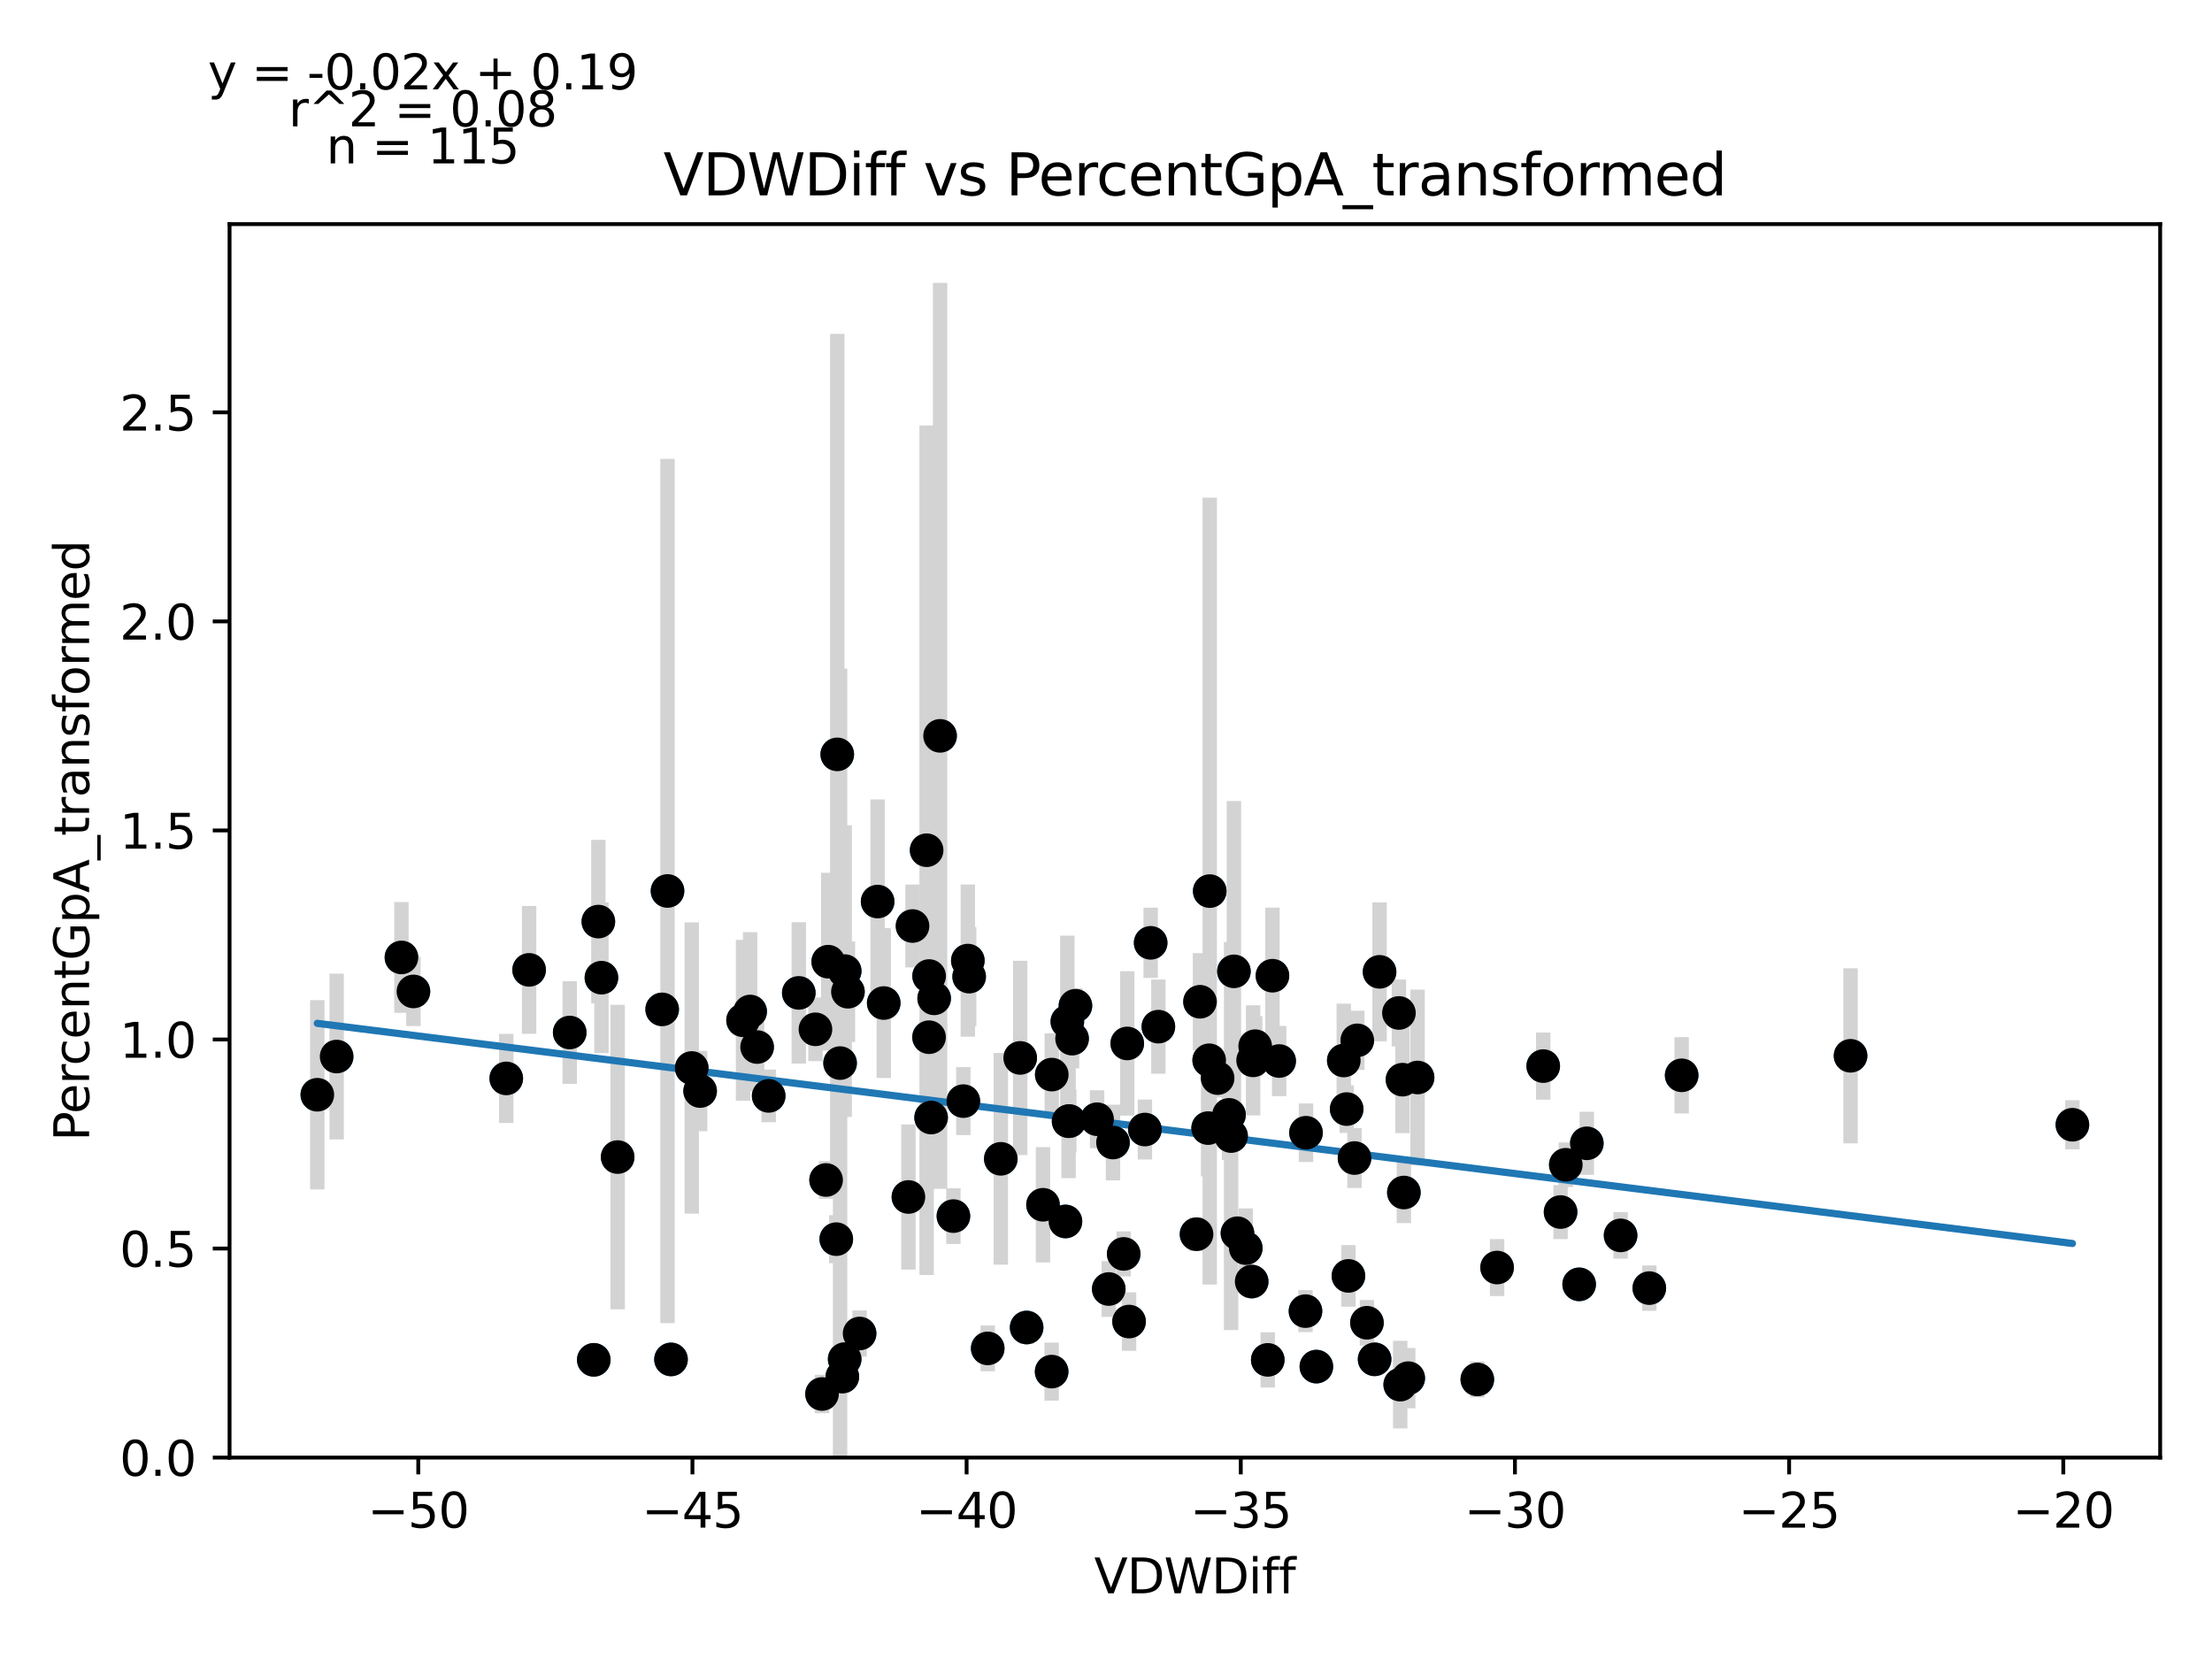 <?xml version="1.0" encoding="utf-8" standalone="no"?>
<!DOCTYPE svg PUBLIC "-//W3C//DTD SVG 1.1//EN"
  "http://www.w3.org/Graphics/SVG/1.1/DTD/svg11.dtd">
<svg xmlns:xlink="http://www.w3.org/1999/xlink" width="460.8pt" height="345.6pt" viewBox="0 0 460.8 345.6" xmlns="http://www.w3.org/2000/svg" version="1.1">
 <defs>
  <style type="text/css">*{stroke-linejoin: round; stroke-linecap: butt}</style>
 </defs>
 <g id="figure_1">
  <g id="patch_1">
   <path d="M 0 345.6 
L 460.8 345.6 
L 460.8 0 
L 0 0 
z
" style="fill: #ffffff"/>
  </g>
  <g id="axes_1">
   <g id="patch_2">
    <path d="M 47.821 303.64 
L 450 303.64 
L 450 46.692 
L 47.821 46.692 
z
" style="fill: #ffffff"/>
   </g>
   <g id="PathCollection_1">
    <defs>
     <path id="m57aca4d42b" d="M 0 3 
C 0.796 3 1.559 2.684 2.121 2.121 
C 2.684 1.559 3 0.796 3 0 
C 3 -0.796 2.684 -1.559 2.121 -2.121 
C 1.559 -2.684 0.796 -3 0 -3 
C -0.796 -3 -1.559 -2.684 -2.121 -2.121 
C -2.684 -1.559 -3 -0.796 -3 0 
C -3 0.796 -2.684 1.559 -2.121 2.121 
C -1.559 2.684 -0.796 3 0 3 
z
" style="stroke: #1f77b4"/>
    </defs>
    <g clip-path="url(#pd8c12e49b6)">
     <use xlink:href="#m57aca4d42b" x="169.873" y="214.424" style="fill: #1f77b4; stroke: #1f77b4"/>
     <use xlink:href="#m57aca4d42b" x="172.091" y="245.813" style="fill: #1f77b4; stroke: #1f77b4"/>
     <use xlink:href="#m57aca4d42b" x="110.224" y="202.043" style="fill: #1f77b4; stroke: #1f77b4"/>
     <use xlink:href="#m57aca4d42b" x="223.336" y="216.371" style="fill: #1f77b4; stroke: #1f77b4"/>
     <use xlink:href="#m57aca4d42b" x="83.628" y="199.451" style="fill: #1f77b4; stroke: #1f77b4"/>
     <use xlink:href="#m57aca4d42b" x="66.102" y="228.056" style="fill: #1f77b4; stroke: #1f77b4"/>
     <use xlink:href="#m57aca4d42b" x="70.128" y="220.099" style="fill: #1f77b4; stroke: #1f77b4"/>
     <use xlink:href="#m57aca4d42b" x="86.128" y="206.534" style="fill: #1f77b4; stroke: #1f77b4"/>
     <use xlink:href="#m57aca4d42b" x="124.649" y="191.986" style="fill: #1f77b4; stroke: #1f77b4"/>
     <use xlink:href="#m57aca4d42b" x="238.505" y="235.304" style="fill: #1f77b4; stroke: #1f77b4"/>
     <use xlink:href="#m57aca4d42b" x="139.783" y="283.192" style="fill: #1f77b4; stroke: #1f77b4"/>
     <use xlink:href="#m57aca4d42b" x="145.85" y="227.284" style="fill: #1f77b4; stroke: #1f77b4"/>
     <use xlink:href="#m57aca4d42b" x="193.968" y="232.806" style="fill: #1f77b4; stroke: #1f77b4"/>
     <use xlink:href="#m57aca4d42b" x="174.417" y="157.151" style="fill: #1f77b4; stroke: #1f77b4"/>
     <use xlink:href="#m57aca4d42b" x="144.1" y="222.485" style="fill: #1f77b4; stroke: #1f77b4"/>
     <use xlink:href="#m57aca4d42b" x="166.402" y="206.837" style="fill: #1f77b4; stroke: #1f77b4"/>
     <use xlink:href="#m57aca4d42b" x="325.096" y="252.492" style="fill: #1f77b4; stroke: #1f77b4"/>
     <use xlink:href="#m57aca4d42b" x="175.006" y="221.462" style="fill: #1f77b4; stroke: #1f77b4"/>
     <use xlink:href="#m57aca4d42b" x="125.287" y="203.671" style="fill: #1f77b4; stroke: #1f77b4"/>
     <use xlink:href="#m57aca4d42b" x="179.07" y="277.795" style="fill: #1f77b4; stroke: #1f77b4"/>
     <use xlink:href="#m57aca4d42b" x="222.346" y="212.824" style="fill: #1f77b4; stroke: #1f77b4"/>
     <use xlink:href="#m57aca4d42b" x="128.669" y="241.039" style="fill: #1f77b4; stroke: #1f77b4"/>
     <use xlink:href="#m57aca4d42b" x="193.537" y="216.068" style="fill: #1f77b4; stroke: #1f77b4"/>
     <use xlink:href="#m57aca4d42b" x="271.956" y="273.131" style="fill: #1f77b4; stroke: #1f77b4"/>
     <use xlink:href="#m57aca4d42b" x="257.783" y="256.905" style="fill: #1f77b4; stroke: #1f77b4"/>
     <use xlink:href="#m57aca4d42b" x="175.966" y="202.295" style="fill: #1f77b4; stroke: #1f77b4"/>
     <use xlink:href="#m57aca4d42b" x="139.056" y="185.607" style="fill: #1f77b4; stroke: #1f77b4"/>
     <use xlink:href="#m57aca4d42b" x="157.72" y="218.114" style="fill: #1f77b4; stroke: #1f77b4"/>
     <use xlink:href="#m57aca4d42b" x="123.694" y="283.279" style="fill: #1f77b4; stroke: #1f77b4"/>
     <use xlink:href="#m57aca4d42b" x="118.68" y="215.091" style="fill: #1f77b4; stroke: #1f77b4"/>
     <use xlink:href="#m57aca4d42b" x="182.826" y="187.809" style="fill: #1f77b4; stroke: #1f77b4"/>
     <use xlink:href="#m57aca4d42b" x="137.943" y="210.273" style="fill: #1f77b4; stroke: #1f77b4"/>
     <use xlink:href="#m57aca4d42b" x="174.211" y="258.14" style="fill: #1f77b4; stroke: #1f77b4"/>
     <use xlink:href="#m57aca4d42b" x="193.035" y="177.116" style="fill: #1f77b4; stroke: #1f77b4"/>
     <use xlink:href="#m57aca4d42b" x="292.453" y="248.422" style="fill: #1f77b4; stroke: #1f77b4"/>
     <use xlink:href="#m57aca4d42b" x="284.76" y="275.555" style="fill: #1f77b4; stroke: #1f77b4"/>
     <use xlink:href="#m57aca4d42b" x="189.24" y="249.352" style="fill: #1f77b4; stroke: #1f77b4"/>
     <use xlink:href="#m57aca4d42b" x="259.52" y="260.008" style="fill: #1f77b4; stroke: #1f77b4"/>
     <use xlink:href="#m57aca4d42b" x="105.463" y="224.654" style="fill: #1f77b4; stroke: #1f77b4"/>
     <use xlink:href="#m57aca4d42b" x="176.639" y="206.597" style="fill: #1f77b4; stroke: #1f77b4"/>
     <use xlink:href="#m57aca4d42b" x="251.676" y="235.003" style="fill: #1f77b4; stroke: #1f77b4"/>
     <use xlink:href="#m57aca4d42b" x="241.31" y="213.87" style="fill: #1f77b4; stroke: #1f77b4"/>
     <use xlink:href="#m57aca4d42b" x="256.459" y="236.661" style="fill: #1f77b4; stroke: #1f77b4"/>
     <use xlink:href="#m57aca4d42b" x="160.13" y="228.295" style="fill: #1f77b4; stroke: #1f77b4"/>
     <use xlink:href="#m57aca4d42b" x="252.01" y="185.633" style="fill: #1f77b4; stroke: #1f77b4"/>
     <use xlink:href="#m57aca4d42b" x="156.272" y="210.714" style="fill: #1f77b4; stroke: #1f77b4"/>
     <use xlink:href="#m57aca4d42b" x="175.478" y="286.779" style="fill: #1f77b4; stroke: #1f77b4"/>
     <use xlink:href="#m57aca4d42b" x="337.597" y="257.356" style="fill: #1f77b4; stroke: #1f77b4"/>
     <use xlink:href="#m57aca4d42b" x="261.047" y="220.893" style="fill: #1f77b4; stroke: #1f77b4"/>
     <use xlink:href="#m57aca4d42b" x="184.098" y="208.95" style="fill: #1f77b4; stroke: #1f77b4"/>
     <use xlink:href="#m57aca4d42b" x="235.203" y="275.306" style="fill: #1f77b4; stroke: #1f77b4"/>
     <use xlink:href="#m57aca4d42b" x="231.857" y="238.009" style="fill: #1f77b4; stroke: #1f77b4"/>
     <use xlink:href="#m57aca4d42b" x="205.76" y="280.895" style="fill: #1f77b4; stroke: #1f77b4"/>
     <use xlink:href="#m57aca4d42b" x="219.076" y="285.731" style="fill: #1f77b4; stroke: #1f77b4"/>
     <use xlink:href="#m57aca4d42b" x="228.545" y="233.156" style="fill: #1f77b4; stroke: #1f77b4"/>
     <use xlink:href="#m57aca4d42b" x="200.681" y="229.383" style="fill: #1f77b4; stroke: #1f77b4"/>
     <use xlink:href="#m57aca4d42b" x="175.961" y="283.124" style="fill: #1f77b4; stroke: #1f77b4"/>
     <use xlink:href="#m57aca4d42b" x="201.618" y="200.108" style="fill: #1f77b4; stroke: #1f77b4"/>
     <use xlink:href="#m57aca4d42b" x="249.982" y="208.685" style="fill: #1f77b4; stroke: #1f77b4"/>
     <use xlink:href="#m57aca4d42b" x="282.745" y="216.723" style="fill: #1f77b4; stroke: #1f77b4"/>
     <use xlink:href="#m57aca4d42b" x="326.184" y="242.644" style="fill: #1f77b4; stroke: #1f77b4"/>
     <use xlink:href="#m57aca4d42b" x="280.534" y="231.04" style="fill: #1f77b4; stroke: #1f77b4"/>
     <use xlink:href="#m57aca4d42b" x="265.073" y="203.258" style="fill: #1f77b4; stroke: #1f77b4"/>
     <use xlink:href="#m57aca4d42b" x="286.357" y="283.171" style="fill: #1f77b4; stroke: #1f77b4"/>
     <use xlink:href="#m57aca4d42b" x="217.277" y="250.975" style="fill: #1f77b4; stroke: #1f77b4"/>
     <use xlink:href="#m57aca4d42b" x="194.604" y="207.974" style="fill: #1f77b4; stroke: #1f77b4"/>
     <use xlink:href="#m57aca4d42b" x="221.953" y="254.451" style="fill: #1f77b4; stroke: #1f77b4"/>
     <use xlink:href="#m57aca4d42b" x="208.485" y="241.402" style="fill: #1f77b4; stroke: #1f77b4"/>
     <use xlink:href="#m57aca4d42b" x="171.242" y="290.396" style="fill: #1f77b4; stroke: #1f77b4"/>
     <use xlink:href="#m57aca4d42b" x="264.099" y="283.287" style="fill: #1f77b4; stroke: #1f77b4"/>
     <use xlink:href="#m57aca4d42b" x="272.063" y="235.969" style="fill: #1f77b4; stroke: #1f77b4"/>
     <use xlink:href="#m57aca4d42b" x="266.474" y="221.032" style="fill: #1f77b4; stroke: #1f77b4"/>
     <use xlink:href="#m57aca4d42b" x="190.097" y="192.908" style="fill: #1f77b4; stroke: #1f77b4"/>
     <use xlink:href="#m57aca4d42b" x="172.534" y="200.335" style="fill: #1f77b4; stroke: #1f77b4"/>
     <use xlink:href="#m57aca4d42b" x="222.758" y="233.536" style="fill: #1f77b4; stroke: #1f77b4"/>
     <use xlink:href="#m57aca4d42b" x="195.837" y="153.291" style="fill: #1f77b4; stroke: #1f77b4"/>
     <use xlink:href="#m57aca4d42b" x="291.424" y="211.018" style="fill: #1f77b4; stroke: #1f77b4"/>
     <use xlink:href="#m57aca4d42b" x="274.224" y="284.689" style="fill: #1f77b4; stroke: #1f77b4"/>
     <use xlink:href="#m57aca4d42b" x="154.793" y="212.547" style="fill: #1f77b4; stroke: #1f77b4"/>
     <use xlink:href="#m57aca4d42b" x="222.61" y="233.572" style="fill: #1f77b4; stroke: #1f77b4"/>
     <use xlink:href="#m57aca4d42b" x="282.17" y="241.243" style="fill: #1f77b4; stroke: #1f77b4"/>
     <use xlink:href="#m57aca4d42b" x="249.26" y="257.107" style="fill: #1f77b4; stroke: #1f77b4"/>
     <use xlink:href="#m57aca4d42b" x="230.974" y="268.526" style="fill: #1f77b4; stroke: #1f77b4"/>
     <use xlink:href="#m57aca4d42b" x="224.033" y="209.517" style="fill: #1f77b4; stroke: #1f77b4"/>
     <use xlink:href="#m57aca4d42b" x="219.103" y="223.86" style="fill: #1f77b4; stroke: #1f77b4"/>
     <use xlink:href="#m57aca4d42b" x="234.827" y="217.367" style="fill: #1f77b4; stroke: #1f77b4"/>
     <use xlink:href="#m57aca4d42b" x="292.165" y="224.917" style="fill: #1f77b4; stroke: #1f77b4"/>
     <use xlink:href="#m57aca4d42b" x="212.527" y="220.384" style="fill: #1f77b4; stroke: #1f77b4"/>
     <use xlink:href="#m57aca4d42b" x="280.902" y="265.794" style="fill: #1f77b4; stroke: #1f77b4"/>
     <use xlink:href="#m57aca4d42b" x="343.58" y="268.336" style="fill: #1f77b4; stroke: #1f77b4"/>
     <use xlink:href="#m57aca4d42b" x="201.891" y="203.45" style="fill: #1f77b4; stroke: #1f77b4"/>
     <use xlink:href="#m57aca4d42b" x="234.087" y="261.214" style="fill: #1f77b4; stroke: #1f77b4"/>
     <use xlink:href="#m57aca4d42b" x="239.704" y="196.41" style="fill: #1f77b4; stroke: #1f77b4"/>
     <use xlink:href="#m57aca4d42b" x="257.048" y="202.348" style="fill: #1f77b4; stroke: #1f77b4"/>
     <use xlink:href="#m57aca4d42b" x="330.563" y="238.172" style="fill: #1f77b4; stroke: #1f77b4"/>
     <use xlink:href="#m57aca4d42b" x="350.322" y="224.008" style="fill: #1f77b4; stroke: #1f77b4"/>
     <use xlink:href="#m57aca4d42b" x="321.482" y="222.087" style="fill: #1f77b4; stroke: #1f77b4"/>
     <use xlink:href="#m57aca4d42b" x="198.613" y="253.335" style="fill: #1f77b4; stroke: #1f77b4"/>
     <use xlink:href="#m57aca4d42b" x="256.025" y="232.243" style="fill: #1f77b4; stroke: #1f77b4"/>
     <use xlink:href="#m57aca4d42b" x="311.873" y="264.051" style="fill: #1f77b4; stroke: #1f77b4"/>
     <use xlink:href="#m57aca4d42b" x="261.48" y="217.942" style="fill: #1f77b4; stroke: #1f77b4"/>
     <use xlink:href="#m57aca4d42b" x="307.751" y="287.364" style="fill: #1f77b4; stroke: #1f77b4"/>
     <use xlink:href="#m57aca4d42b" x="260.748" y="266.97" style="fill: #1f77b4; stroke: #1f77b4"/>
     <use xlink:href="#m57aca4d42b" x="431.719" y="234.305" style="fill: #1f77b4; stroke: #1f77b4"/>
     <use xlink:href="#m57aca4d42b" x="385.504" y="219.941" style="fill: #1f77b4; stroke: #1f77b4"/>
     <use xlink:href="#m57aca4d42b" x="213.867" y="276.544" style="fill: #1f77b4; stroke: #1f77b4"/>
     <use xlink:href="#m57aca4d42b" x="295.309" y="224.463" style="fill: #1f77b4; stroke: #1f77b4"/>
     <use xlink:href="#m57aca4d42b" x="193.548" y="203.327" style="fill: #1f77b4; stroke: #1f77b4"/>
     <use xlink:href="#m57aca4d42b" x="279.935" y="220.921" style="fill: #1f77b4; stroke: #1f77b4"/>
     <use xlink:href="#m57aca4d42b" x="328.966" y="267.552" style="fill: #1f77b4; stroke: #1f77b4"/>
     <use xlink:href="#m57aca4d42b" x="253.651" y="224.586" style="fill: #1f77b4; stroke: #1f77b4"/>
     <use xlink:href="#m57aca4d42b" x="291.69" y="288.447" style="fill: #1f77b4; stroke: #1f77b4"/>
     <use xlink:href="#m57aca4d42b" x="287.389" y="202.453" style="fill: #1f77b4; stroke: #1f77b4"/>
     <use xlink:href="#m57aca4d42b" x="293.362" y="287.093" style="fill: #1f77b4; stroke: #1f77b4"/>
     <use xlink:href="#m57aca4d42b" x="251.895" y="220.872" style="fill: #1f77b4; stroke: #1f77b4"/>
    </g>
   </g>
   <g id="matplotlib.axis_1">
    <g id="xtick_1">
     <g id="line2d_1">
      <defs>
       <path id="m6366494d73" d="M 0 0 
L 0 3.5 
" style="stroke: #000000; stroke-width: 0.8"/>
      </defs>
      <g>
       <use xlink:href="#m6366494d73" x="87.133" y="303.64" style="stroke: #000000; stroke-width: 0.8"/>
      </g>
     </g>
     <g id="text_1">
      <!-- −50 -->
      <g transform="translate(76.581 318.238)scale(0.1 -0.1)">
       <defs>
        <path id="DejaVuSans-2212" d="M 678 2272 
L 4684 2272 
L 4684 1741 
L 678 1741 
L 678 2272 
z
" transform="scale(0.016)"/>
        <path id="DejaVuSans-35" d="M 691 4666 
L 3169 4666 
L 3169 4134 
L 1269 4134 
L 1269 2991 
Q 1406 3038 1543 3061 
Q 1681 3084 1819 3084 
Q 2600 3084 3056 2656 
Q 3513 2228 3513 1497 
Q 3513 744 3044 326 
Q 2575 -91 1722 -91 
Q 1428 -91 1123 -41 
Q 819 9 494 109 
L 494 744 
Q 775 591 1075 516 
Q 1375 441 1709 441 
Q 2250 441 2565 725 
Q 2881 1009 2881 1497 
Q 2881 1984 2565 2268 
Q 2250 2553 1709 2553 
Q 1456 2553 1204 2497 
Q 953 2441 691 2322 
L 691 4666 
z
" transform="scale(0.016)"/>
        <path id="DejaVuSans-30" d="M 2034 4250 
Q 1547 4250 1301 3770 
Q 1056 3291 1056 2328 
Q 1056 1369 1301 889 
Q 1547 409 2034 409 
Q 2525 409 2770 889 
Q 3016 1369 3016 2328 
Q 3016 3291 2770 3770 
Q 2525 4250 2034 4250 
z
M 2034 4750 
Q 2819 4750 3233 4129 
Q 3647 3509 3647 2328 
Q 3647 1150 3233 529 
Q 2819 -91 2034 -91 
Q 1250 -91 836 529 
Q 422 1150 422 2328 
Q 422 3509 836 4129 
Q 1250 4750 2034 4750 
z
" transform="scale(0.016)"/>
       </defs>
       <use xlink:href="#DejaVuSans-2212"/>
       <use xlink:href="#DejaVuSans-35" x="83.789"/>
       <use xlink:href="#DejaVuSans-30" x="147.412"/>
      </g>
     </g>
    </g>
    <g id="xtick_2">
     <g id="line2d_2">
      <g>
       <use xlink:href="#m6366494d73" x="144.247" y="303.64" style="stroke: #000000; stroke-width: 0.8"/>
      </g>
     </g>
     <g id="text_2">
      <!-- −45 -->
      <g transform="translate(133.695 318.238)scale(0.1 -0.1)">
       <defs>
        <path id="DejaVuSans-34" d="M 2419 4116 
L 825 1625 
L 2419 1625 
L 2419 4116 
z
M 2253 4666 
L 3047 4666 
L 3047 1625 
L 3713 1625 
L 3713 1100 
L 3047 1100 
L 3047 0 
L 2419 0 
L 2419 1100 
L 313 1100 
L 313 1709 
L 2253 4666 
z
" transform="scale(0.016)"/>
       </defs>
       <use xlink:href="#DejaVuSans-2212"/>
       <use xlink:href="#DejaVuSans-34" x="83.789"/>
       <use xlink:href="#DejaVuSans-35" x="147.412"/>
      </g>
     </g>
    </g>
    <g id="xtick_3">
     <g id="line2d_3">
      <g>
       <use xlink:href="#m6366494d73" x="201.362" y="303.64" style="stroke: #000000; stroke-width: 0.8"/>
      </g>
     </g>
     <g id="text_3">
      <!-- −40 -->
      <g transform="translate(190.81 318.238)scale(0.1 -0.1)">
       <use xlink:href="#DejaVuSans-2212"/>
       <use xlink:href="#DejaVuSans-34" x="83.789"/>
       <use xlink:href="#DejaVuSans-30" x="147.412"/>
      </g>
     </g>
    </g>
    <g id="xtick_4">
     <g id="line2d_4">
      <g>
       <use xlink:href="#m6366494d73" x="258.477" y="303.64" style="stroke: #000000; stroke-width: 0.8"/>
      </g>
     </g>
     <g id="text_4">
      <!-- −35 -->
      <g transform="translate(247.924 318.238)scale(0.1 -0.1)">
       <defs>
        <path id="DejaVuSans-33" d="M 2597 2516 
Q 3050 2419 3304 2112 
Q 3559 1806 3559 1356 
Q 3559 666 3084 287 
Q 2609 -91 1734 -91 
Q 1441 -91 1130 -33 
Q 819 25 488 141 
L 488 750 
Q 750 597 1062 519 
Q 1375 441 1716 441 
Q 2309 441 2620 675 
Q 2931 909 2931 1356 
Q 2931 1769 2642 2001 
Q 2353 2234 1838 2234 
L 1294 2234 
L 1294 2753 
L 1863 2753 
Q 2328 2753 2575 2939 
Q 2822 3125 2822 3475 
Q 2822 3834 2567 4026 
Q 2313 4219 1838 4219 
Q 1578 4219 1281 4162 
Q 984 4106 628 3988 
L 628 4550 
Q 988 4650 1302 4700 
Q 1616 4750 1894 4750 
Q 2613 4750 3031 4423 
Q 3450 4097 3450 3541 
Q 3450 3153 3228 2886 
Q 3006 2619 2597 2516 
z
" transform="scale(0.016)"/>
       </defs>
       <use xlink:href="#DejaVuSans-2212"/>
       <use xlink:href="#DejaVuSans-33" x="83.789"/>
       <use xlink:href="#DejaVuSans-35" x="147.412"/>
      </g>
     </g>
    </g>
    <g id="xtick_5">
     <g id="line2d_5">
      <g>
       <use xlink:href="#m6366494d73" x="315.591" y="303.64" style="stroke: #000000; stroke-width: 0.8"/>
      </g>
     </g>
     <g id="text_5">
      <!-- −30 -->
      <g transform="translate(305.039 318.238)scale(0.1 -0.1)">
       <use xlink:href="#DejaVuSans-2212"/>
       <use xlink:href="#DejaVuSans-33" x="83.789"/>
       <use xlink:href="#DejaVuSans-30" x="147.412"/>
      </g>
     </g>
    </g>
    <g id="xtick_6">
     <g id="line2d_6">
      <g>
       <use xlink:href="#m6366494d73" x="372.706" y="303.64" style="stroke: #000000; stroke-width: 0.8"/>
      </g>
     </g>
     <g id="text_6">
      <!-- −25 -->
      <g transform="translate(362.154 318.238)scale(0.1 -0.1)">
       <defs>
        <path id="DejaVuSans-32" d="M 1228 531 
L 3431 531 
L 3431 0 
L 469 0 
L 469 531 
Q 828 903 1448 1529 
Q 2069 2156 2228 2338 
Q 2531 2678 2651 2914 
Q 2772 3150 2772 3378 
Q 2772 3750 2511 3984 
Q 2250 4219 1831 4219 
Q 1534 4219 1204 4116 
Q 875 4013 500 3803 
L 500 4441 
Q 881 4594 1212 4672 
Q 1544 4750 1819 4750 
Q 2544 4750 2975 4387 
Q 3406 4025 3406 3419 
Q 3406 3131 3298 2873 
Q 3191 2616 2906 2266 
Q 2828 2175 2409 1742 
Q 1991 1309 1228 531 
z
" transform="scale(0.016)"/>
       </defs>
       <use xlink:href="#DejaVuSans-2212"/>
       <use xlink:href="#DejaVuSans-32" x="83.789"/>
       <use xlink:href="#DejaVuSans-35" x="147.412"/>
      </g>
     </g>
    </g>
    <g id="xtick_7">
     <g id="line2d_7">
      <g>
       <use xlink:href="#m6366494d73" x="429.821" y="303.64" style="stroke: #000000; stroke-width: 0.8"/>
      </g>
     </g>
     <g id="text_7">
      <!-- −20 -->
      <g transform="translate(419.268 318.238)scale(0.1 -0.1)">
       <use xlink:href="#DejaVuSans-2212"/>
       <use xlink:href="#DejaVuSans-32" x="83.789"/>
       <use xlink:href="#DejaVuSans-30" x="147.412"/>
      </g>
     </g>
    </g>
    <g id="text_8">
     <!-- VDWDiff -->
     <g transform="translate(227.937 331.917)scale(0.1 -0.1)">
      <defs>
       <path id="DejaVuSans-56" d="M 1831 0 
L 50 4666 
L 709 4666 
L 2188 738 
L 3669 4666 
L 4325 4666 
L 2547 0 
L 1831 0 
z
" transform="scale(0.016)"/>
       <path id="DejaVuSans-44" d="M 1259 4147 
L 1259 519 
L 2022 519 
Q 2988 519 3436 956 
Q 3884 1394 3884 2338 
Q 3884 3275 3436 3711 
Q 2988 4147 2022 4147 
L 1259 4147 
z
M 628 4666 
L 1925 4666 
Q 3281 4666 3915 4102 
Q 4550 3538 4550 2338 
Q 4550 1131 3912 565 
Q 3275 0 1925 0 
L 628 0 
L 628 4666 
z
" transform="scale(0.016)"/>
       <path id="DejaVuSans-57" d="M 213 4666 
L 850 4666 
L 1831 722 
L 2809 4666 
L 3519 4666 
L 4500 722 
L 5478 4666 
L 6119 4666 
L 4947 0 
L 4153 0 
L 3169 4050 
L 2175 0 
L 1381 0 
L 213 4666 
z
" transform="scale(0.016)"/>
       <path id="DejaVuSans-69" d="M 603 3500 
L 1178 3500 
L 1178 0 
L 603 0 
L 603 3500 
z
M 603 4863 
L 1178 4863 
L 1178 4134 
L 603 4134 
L 603 4863 
z
" transform="scale(0.016)"/>
       <path id="DejaVuSans-66" d="M 2375 4863 
L 2375 4384 
L 1825 4384 
Q 1516 4384 1395 4259 
Q 1275 4134 1275 3809 
L 1275 3500 
L 2222 3500 
L 2222 3053 
L 1275 3053 
L 1275 0 
L 697 0 
L 697 3053 
L 147 3053 
L 147 3500 
L 697 3500 
L 697 3744 
Q 697 4328 969 4595 
Q 1241 4863 1831 4863 
L 2375 4863 
z
" transform="scale(0.016)"/>
      </defs>
      <use xlink:href="#DejaVuSans-56"/>
      <use xlink:href="#DejaVuSans-44" x="68.408"/>
      <use xlink:href="#DejaVuSans-57" x="145.41"/>
      <use xlink:href="#DejaVuSans-44" x="244.287"/>
      <use xlink:href="#DejaVuSans-69" x="321.289"/>
      <use xlink:href="#DejaVuSans-66" x="349.072"/>
      <use xlink:href="#DejaVuSans-66" x="384.277"/>
     </g>
    </g>
   </g>
   <g id="matplotlib.axis_2">
    <g id="ytick_1">
     <g id="line2d_8">
      <defs>
       <path id="m37cefde40e" d="M 0 0 
L -3.5 0 
" style="stroke: #000000; stroke-width: 0.8"/>
      </defs>
      <g>
       <use xlink:href="#m37cefde40e" x="47.821" y="303.64" style="stroke: #000000; stroke-width: 0.8"/>
      </g>
     </g>
     <g id="text_9">
      <!-- 0.0 -->
      <g transform="translate(24.918 307.439)scale(0.1 -0.1)">
       <defs>
        <path id="DejaVuSans-2e" d="M 684 794 
L 1344 794 
L 1344 0 
L 684 0 
L 684 794 
z
" transform="scale(0.016)"/>
       </defs>
       <use xlink:href="#DejaVuSans-30"/>
       <use xlink:href="#DejaVuSans-2e" x="63.623"/>
       <use xlink:href="#DejaVuSans-30" x="95.41"/>
      </g>
     </g>
    </g>
    <g id="ytick_2">
     <g id="line2d_9">
      <g>
       <use xlink:href="#m37cefde40e" x="47.821" y="260.091" style="stroke: #000000; stroke-width: 0.8"/>
      </g>
     </g>
     <g id="text_10">
      <!-- 0.5 -->
      <g transform="translate(24.918 263.891)scale(0.1 -0.1)">
       <use xlink:href="#DejaVuSans-30"/>
       <use xlink:href="#DejaVuSans-2e" x="63.623"/>
       <use xlink:href="#DejaVuSans-35" x="95.41"/>
      </g>
     </g>
    </g>
    <g id="ytick_3">
     <g id="line2d_10">
      <g>
       <use xlink:href="#m37cefde40e" x="47.821" y="216.543" style="stroke: #000000; stroke-width: 0.8"/>
      </g>
     </g>
     <g id="text_11">
      <!-- 1.0 -->
      <g transform="translate(24.918 220.342)scale(0.1 -0.1)">
       <defs>
        <path id="DejaVuSans-31" d="M 794 531 
L 1825 531 
L 1825 4091 
L 703 3866 
L 703 4441 
L 1819 4666 
L 2450 4666 
L 2450 531 
L 3481 531 
L 3481 0 
L 794 0 
L 794 531 
z
" transform="scale(0.016)"/>
       </defs>
       <use xlink:href="#DejaVuSans-31"/>
       <use xlink:href="#DejaVuSans-2e" x="63.623"/>
       <use xlink:href="#DejaVuSans-30" x="95.41"/>
      </g>
     </g>
    </g>
    <g id="ytick_4">
     <g id="line2d_11">
      <g>
       <use xlink:href="#m37cefde40e" x="47.821" y="172.994" style="stroke: #000000; stroke-width: 0.8"/>
      </g>
     </g>
     <g id="text_12">
      <!-- 1.5 -->
      <g transform="translate(24.918 176.793)scale(0.1 -0.1)">
       <use xlink:href="#DejaVuSans-31"/>
       <use xlink:href="#DejaVuSans-2e" x="63.623"/>
       <use xlink:href="#DejaVuSans-35" x="95.41"/>
      </g>
     </g>
    </g>
    <g id="ytick_5">
     <g id="line2d_12">
      <g>
       <use xlink:href="#m37cefde40e" x="47.821" y="129.445" style="stroke: #000000; stroke-width: 0.8"/>
      </g>
     </g>
     <g id="text_13">
      <!-- 2.0 -->
      <g transform="translate(24.918 133.245)scale(0.1 -0.1)">
       <use xlink:href="#DejaVuSans-32"/>
       <use xlink:href="#DejaVuSans-2e" x="63.623"/>
       <use xlink:href="#DejaVuSans-30" x="95.41"/>
      </g>
     </g>
    </g>
    <g id="ytick_6">
     <g id="line2d_13">
      <g>
       <use xlink:href="#m37cefde40e" x="47.821" y="85.897" style="stroke: #000000; stroke-width: 0.8"/>
      </g>
     </g>
     <g id="text_14">
      <!-- 2.5 -->
      <g transform="translate(24.918 89.696)scale(0.1 -0.1)">
       <use xlink:href="#DejaVuSans-32"/>
       <use xlink:href="#DejaVuSans-2e" x="63.623"/>
       <use xlink:href="#DejaVuSans-35" x="95.41"/>
      </g>
     </g>
    </g>
    <g id="text_15">
     <!-- PercentGpA_transformed -->
     <g transform="translate(18.56 237.704)rotate(-90)scale(0.1 -0.1)">
      <defs>
       <path id="DejaVuSans-50" d="M 1259 4147 
L 1259 2394 
L 2053 2394 
Q 2494 2394 2734 2622 
Q 2975 2850 2975 3272 
Q 2975 3691 2734 3919 
Q 2494 4147 2053 4147 
L 1259 4147 
z
M 628 4666 
L 2053 4666 
Q 2838 4666 3239 4311 
Q 3641 3956 3641 3272 
Q 3641 2581 3239 2228 
Q 2838 1875 2053 1875 
L 1259 1875 
L 1259 0 
L 628 0 
L 628 4666 
z
" transform="scale(0.016)"/>
       <path id="DejaVuSans-65" d="M 3597 1894 
L 3597 1613 
L 953 1613 
Q 991 1019 1311 708 
Q 1631 397 2203 397 
Q 2534 397 2845 478 
Q 3156 559 3463 722 
L 3463 178 
Q 3153 47 2828 -22 
Q 2503 -91 2169 -91 
Q 1331 -91 842 396 
Q 353 884 353 1716 
Q 353 2575 817 3079 
Q 1281 3584 2069 3584 
Q 2775 3584 3186 3129 
Q 3597 2675 3597 1894 
z
M 3022 2063 
Q 3016 2534 2758 2815 
Q 2500 3097 2075 3097 
Q 1594 3097 1305 2825 
Q 1016 2553 972 2059 
L 3022 2063 
z
" transform="scale(0.016)"/>
       <path id="DejaVuSans-72" d="M 2631 2963 
Q 2534 3019 2420 3045 
Q 2306 3072 2169 3072 
Q 1681 3072 1420 2755 
Q 1159 2438 1159 1844 
L 1159 0 
L 581 0 
L 581 3500 
L 1159 3500 
L 1159 2956 
Q 1341 3275 1631 3429 
Q 1922 3584 2338 3584 
Q 2397 3584 2469 3576 
Q 2541 3569 2628 3553 
L 2631 2963 
z
" transform="scale(0.016)"/>
       <path id="DejaVuSans-63" d="M 3122 3366 
L 3122 2828 
Q 2878 2963 2633 3030 
Q 2388 3097 2138 3097 
Q 1578 3097 1268 2742 
Q 959 2388 959 1747 
Q 959 1106 1268 751 
Q 1578 397 2138 397 
Q 2388 397 2633 464 
Q 2878 531 3122 666 
L 3122 134 
Q 2881 22 2623 -34 
Q 2366 -91 2075 -91 
Q 1284 -91 818 406 
Q 353 903 353 1747 
Q 353 2603 823 3093 
Q 1294 3584 2113 3584 
Q 2378 3584 2631 3529 
Q 2884 3475 3122 3366 
z
" transform="scale(0.016)"/>
       <path id="DejaVuSans-6e" d="M 3513 2113 
L 3513 0 
L 2938 0 
L 2938 2094 
Q 2938 2591 2744 2837 
Q 2550 3084 2163 3084 
Q 1697 3084 1428 2787 
Q 1159 2491 1159 1978 
L 1159 0 
L 581 0 
L 581 3500 
L 1159 3500 
L 1159 2956 
Q 1366 3272 1645 3428 
Q 1925 3584 2291 3584 
Q 2894 3584 3203 3211 
Q 3513 2838 3513 2113 
z
" transform="scale(0.016)"/>
       <path id="DejaVuSans-74" d="M 1172 4494 
L 1172 3500 
L 2356 3500 
L 2356 3053 
L 1172 3053 
L 1172 1153 
Q 1172 725 1289 603 
Q 1406 481 1766 481 
L 2356 481 
L 2356 0 
L 1766 0 
Q 1100 0 847 248 
Q 594 497 594 1153 
L 594 3053 
L 172 3053 
L 172 3500 
L 594 3500 
L 594 4494 
L 1172 4494 
z
" transform="scale(0.016)"/>
       <path id="DejaVuSans-47" d="M 3809 666 
L 3809 1919 
L 2778 1919 
L 2778 2438 
L 4434 2438 
L 4434 434 
Q 4069 175 3628 42 
Q 3188 -91 2688 -91 
Q 1594 -91 976 548 
Q 359 1188 359 2328 
Q 359 3472 976 4111 
Q 1594 4750 2688 4750 
Q 3144 4750 3555 4637 
Q 3966 4525 4313 4306 
L 4313 3634 
Q 3963 3931 3569 4081 
Q 3175 4231 2741 4231 
Q 1884 4231 1454 3753 
Q 1025 3275 1025 2328 
Q 1025 1384 1454 906 
Q 1884 428 2741 428 
Q 3075 428 3337 486 
Q 3600 544 3809 666 
z
" transform="scale(0.016)"/>
       <path id="DejaVuSans-70" d="M 1159 525 
L 1159 -1331 
L 581 -1331 
L 581 3500 
L 1159 3500 
L 1159 2969 
Q 1341 3281 1617 3432 
Q 1894 3584 2278 3584 
Q 2916 3584 3314 3078 
Q 3713 2572 3713 1747 
Q 3713 922 3314 415 
Q 2916 -91 2278 -91 
Q 1894 -91 1617 61 
Q 1341 213 1159 525 
z
M 3116 1747 
Q 3116 2381 2855 2742 
Q 2594 3103 2138 3103 
Q 1681 3103 1420 2742 
Q 1159 2381 1159 1747 
Q 1159 1113 1420 752 
Q 1681 391 2138 391 
Q 2594 391 2855 752 
Q 3116 1113 3116 1747 
z
" transform="scale(0.016)"/>
       <path id="DejaVuSans-41" d="M 2188 4044 
L 1331 1722 
L 3047 1722 
L 2188 4044 
z
M 1831 4666 
L 2547 4666 
L 4325 0 
L 3669 0 
L 3244 1197 
L 1141 1197 
L 716 0 
L 50 0 
L 1831 4666 
z
" transform="scale(0.016)"/>
       <path id="DejaVuSans-5f" d="M 3263 -1063 
L 3263 -1509 
L -63 -1509 
L -63 -1063 
L 3263 -1063 
z
" transform="scale(0.016)"/>
       <path id="DejaVuSans-61" d="M 2194 1759 
Q 1497 1759 1228 1600 
Q 959 1441 959 1056 
Q 959 750 1161 570 
Q 1363 391 1709 391 
Q 2188 391 2477 730 
Q 2766 1069 2766 1631 
L 2766 1759 
L 2194 1759 
z
M 3341 1997 
L 3341 0 
L 2766 0 
L 2766 531 
Q 2569 213 2275 61 
Q 1981 -91 1556 -91 
Q 1019 -91 701 211 
Q 384 513 384 1019 
Q 384 1609 779 1909 
Q 1175 2209 1959 2209 
L 2766 2209 
L 2766 2266 
Q 2766 2663 2505 2880 
Q 2244 3097 1772 3097 
Q 1472 3097 1187 3025 
Q 903 2953 641 2809 
L 641 3341 
Q 956 3463 1253 3523 
Q 1550 3584 1831 3584 
Q 2591 3584 2966 3190 
Q 3341 2797 3341 1997 
z
" transform="scale(0.016)"/>
       <path id="DejaVuSans-73" d="M 2834 3397 
L 2834 2853 
Q 2591 2978 2328 3040 
Q 2066 3103 1784 3103 
Q 1356 3103 1142 2972 
Q 928 2841 928 2578 
Q 928 2378 1081 2264 
Q 1234 2150 1697 2047 
L 1894 2003 
Q 2506 1872 2764 1633 
Q 3022 1394 3022 966 
Q 3022 478 2636 193 
Q 2250 -91 1575 -91 
Q 1294 -91 989 -36 
Q 684 19 347 128 
L 347 722 
Q 666 556 975 473 
Q 1284 391 1588 391 
Q 1994 391 2212 530 
Q 2431 669 2431 922 
Q 2431 1156 2273 1281 
Q 2116 1406 1581 1522 
L 1381 1569 
Q 847 1681 609 1914 
Q 372 2147 372 2553 
Q 372 3047 722 3315 
Q 1072 3584 1716 3584 
Q 2034 3584 2315 3537 
Q 2597 3491 2834 3397 
z
" transform="scale(0.016)"/>
       <path id="DejaVuSans-6f" d="M 1959 3097 
Q 1497 3097 1228 2736 
Q 959 2375 959 1747 
Q 959 1119 1226 758 
Q 1494 397 1959 397 
Q 2419 397 2687 759 
Q 2956 1122 2956 1747 
Q 2956 2369 2687 2733 
Q 2419 3097 1959 3097 
z
M 1959 3584 
Q 2709 3584 3137 3096 
Q 3566 2609 3566 1747 
Q 3566 888 3137 398 
Q 2709 -91 1959 -91 
Q 1206 -91 779 398 
Q 353 888 353 1747 
Q 353 2609 779 3096 
Q 1206 3584 1959 3584 
z
" transform="scale(0.016)"/>
       <path id="DejaVuSans-6d" d="M 3328 2828 
Q 3544 3216 3844 3400 
Q 4144 3584 4550 3584 
Q 5097 3584 5394 3201 
Q 5691 2819 5691 2113 
L 5691 0 
L 5113 0 
L 5113 2094 
Q 5113 2597 4934 2840 
Q 4756 3084 4391 3084 
Q 3944 3084 3684 2787 
Q 3425 2491 3425 1978 
L 3425 0 
L 2847 0 
L 2847 2094 
Q 2847 2600 2669 2842 
Q 2491 3084 2119 3084 
Q 1678 3084 1418 2786 
Q 1159 2488 1159 1978 
L 1159 0 
L 581 0 
L 581 3500 
L 1159 3500 
L 1159 2956 
Q 1356 3278 1631 3431 
Q 1906 3584 2284 3584 
Q 2666 3584 2933 3390 
Q 3200 3197 3328 2828 
z
" transform="scale(0.016)"/>
       <path id="DejaVuSans-64" d="M 2906 2969 
L 2906 4863 
L 3481 4863 
L 3481 0 
L 2906 0 
L 2906 525 
Q 2725 213 2448 61 
Q 2172 -91 1784 -91 
Q 1150 -91 751 415 
Q 353 922 353 1747 
Q 353 2572 751 3078 
Q 1150 3584 1784 3584 
Q 2172 3584 2448 3432 
Q 2725 3281 2906 2969 
z
M 947 1747 
Q 947 1113 1208 752 
Q 1469 391 1925 391 
Q 2381 391 2643 752 
Q 2906 1113 2906 1747 
Q 2906 2381 2643 2742 
Q 2381 3103 1925 3103 
Q 1469 3103 1208 2742 
Q 947 2381 947 1747 
z
" transform="scale(0.016)"/>
      </defs>
      <use xlink:href="#DejaVuSans-50"/>
      <use xlink:href="#DejaVuSans-65" x="56.678"/>
      <use xlink:href="#DejaVuSans-72" x="118.201"/>
      <use xlink:href="#DejaVuSans-63" x="157.064"/>
      <use xlink:href="#DejaVuSans-65" x="212.045"/>
      <use xlink:href="#DejaVuSans-6e" x="273.568"/>
      <use xlink:href="#DejaVuSans-74" x="336.947"/>
      <use xlink:href="#DejaVuSans-47" x="376.156"/>
      <use xlink:href="#DejaVuSans-70" x="453.646"/>
      <use xlink:href="#DejaVuSans-41" x="517.123"/>
      <use xlink:href="#DejaVuSans-5f" x="585.531"/>
      <use xlink:href="#DejaVuSans-74" x="635.531"/>
      <use xlink:href="#DejaVuSans-72" x="674.74"/>
      <use xlink:href="#DejaVuSans-61" x="715.854"/>
      <use xlink:href="#DejaVuSans-6e" x="777.133"/>
      <use xlink:href="#DejaVuSans-73" x="840.512"/>
      <use xlink:href="#DejaVuSans-66" x="892.611"/>
      <use xlink:href="#DejaVuSans-6f" x="927.816"/>
      <use xlink:href="#DejaVuSans-72" x="988.998"/>
      <use xlink:href="#DejaVuSans-6d" x="1028.361"/>
      <use xlink:href="#DejaVuSans-65" x="1125.773"/>
      <use xlink:href="#DejaVuSans-64" x="1187.297"/>
     </g>
    </g>
   </g>
   <g id="LineCollection_1">
    <path d="M 169.873 221.051 
L 169.873 207.797 
" clip-path="url(#pd8c12e49b6)" style="fill: none; stroke: #d3d3d3; stroke-width: 3"/>
    <path d="M 172.091 249.74 
L 172.091 241.886 
" clip-path="url(#pd8c12e49b6)" style="fill: none; stroke: #d3d3d3; stroke-width: 3"/>
    <path d="M 110.224 215.359 
L 110.224 188.727 
" clip-path="url(#pd8c12e49b6)" style="fill: none; stroke: #d3d3d3; stroke-width: 3"/>
    <path d="M 223.336 222.573 
L 223.336 210.169 
" clip-path="url(#pd8c12e49b6)" style="fill: none; stroke: #d3d3d3; stroke-width: 3"/>
    <path d="M 83.628 210.996 
L 83.628 187.906 
" clip-path="url(#pd8c12e49b6)" style="fill: none; stroke: #d3d3d3; stroke-width: 3"/>
    <path d="M 66.102 247.775 
L 66.102 208.337 
" clip-path="url(#pd8c12e49b6)" style="fill: none; stroke: #d3d3d3; stroke-width: 3"/>
    <path d="M 70.128 237.372 
L 70.128 202.825 
" clip-path="url(#pd8c12e49b6)" style="fill: none; stroke: #d3d3d3; stroke-width: 3"/>
    <path d="M 86.128 213.755 
L 86.128 199.313 
" clip-path="url(#pd8c12e49b6)" style="fill: none; stroke: #d3d3d3; stroke-width: 3"/>
    <path d="M 124.649 209.019 
L 124.649 174.954 
" clip-path="url(#pd8c12e49b6)" style="fill: none; stroke: #d3d3d3; stroke-width: 3"/>
    <path d="M 238.505 241.542 
L 238.505 229.066 
" clip-path="url(#pd8c12e49b6)" style="fill: none; stroke: #d3d3d3; stroke-width: 3"/>
    <path d="M 139.783 284.938 
L 139.783 281.445 
" clip-path="url(#pd8c12e49b6)" style="fill: none; stroke: #d3d3d3; stroke-width: 3"/>
    <path d="M 145.85 235.643 
L 145.85 218.926 
" clip-path="url(#pd8c12e49b6)" style="fill: none; stroke: #d3d3d3; stroke-width: 3"/>
    <path d="M 193.968 239.053 
L 193.968 226.559 
" clip-path="url(#pd8c12e49b6)" style="fill: none; stroke: #d3d3d3; stroke-width: 3"/>
    <path d="M 174.417 244.753 
L 174.417 69.549 
" clip-path="url(#pd8c12e49b6)" style="fill: none; stroke: #d3d3d3; stroke-width: 3"/>
    <path d="M 144.1 252.82 
L 144.1 192.15 
" clip-path="url(#pd8c12e49b6)" style="fill: none; stroke: #d3d3d3; stroke-width: 3"/>
    <path d="M 166.402 221.562 
L 166.402 192.111 
" clip-path="url(#pd8c12e49b6)" style="fill: none; stroke: #d3d3d3; stroke-width: 3"/>
    <path d="M 325.096 258.127 
L 325.096 246.857 
" clip-path="url(#pd8c12e49b6)" style="fill: none; stroke: #d3d3d3; stroke-width: 3"/>
    <path d="M 175.006 303.623 
L 175.006 139.3 
" clip-path="url(#pd8c12e49b6)" style="fill: none; stroke: #d3d3d3; stroke-width: 3"/>
    <path d="M 125.287 219.377 
L 125.287 187.966 
" clip-path="url(#pd8c12e49b6)" style="fill: none; stroke: #d3d3d3; stroke-width: 3"/>
    <path d="M 179.07 282.601 
L 179.07 272.99 
" clip-path="url(#pd8c12e49b6)" style="fill: none; stroke: #d3d3d3; stroke-width: 3"/>
    <path d="M 222.346 230.741 
L 222.346 194.908 
" clip-path="url(#pd8c12e49b6)" style="fill: none; stroke: #d3d3d3; stroke-width: 3"/>
    <path d="M 128.669 272.752 
L 128.669 209.327 
" clip-path="url(#pd8c12e49b6)" style="fill: none; stroke: #d3d3d3; stroke-width: 3"/>
    <path d="M 193.537 223.798 
L 193.537 208.339 
" clip-path="url(#pd8c12e49b6)" style="fill: none; stroke: #d3d3d3; stroke-width: 3"/>
    <path d="M 271.956 277.517 
L 271.956 268.746 
" clip-path="url(#pd8c12e49b6)" style="fill: none; stroke: #d3d3d3; stroke-width: 3"/>
    <path d="M 257.783 260.066 
L 257.783 253.744 
" clip-path="url(#pd8c12e49b6)" style="fill: none; stroke: #d3d3d3; stroke-width: 3"/>
    <path d="M 175.966 232.675 
L 175.966 171.916 
" clip-path="url(#pd8c12e49b6)" style="fill: none; stroke: #d3d3d3; stroke-width: 3"/>
    <path d="M 139.056 275.629 
L 139.056 95.584 
" clip-path="url(#pd8c12e49b6)" style="fill: none; stroke: #d3d3d3; stroke-width: 3"/>
    <path d="M 157.72 227.167 
L 157.72 209.06 
" clip-path="url(#pd8c12e49b6)" style="fill: none; stroke: #d3d3d3; stroke-width: 3"/>
    <path d="M 123.694 285.206 
L 123.694 281.352 
" clip-path="url(#pd8c12e49b6)" style="fill: none; stroke: #d3d3d3; stroke-width: 3"/>
    <path d="M 118.68 225.785 
L 118.68 204.396 
" clip-path="url(#pd8c12e49b6)" style="fill: none; stroke: #d3d3d3; stroke-width: 3"/>
    <path d="M 182.826 209.084 
L 182.826 166.534 
" clip-path="url(#pd8c12e49b6)" style="fill: none; stroke: #d3d3d3; stroke-width: 3"/>
    <path d="M 137.943 212.973 
L 137.943 207.573 
" clip-path="url(#pd8c12e49b6)" style="fill: none; stroke: #d3d3d3; stroke-width: 3"/>
    <path d="M 174.211 263.144 
L 174.211 253.135 
" clip-path="url(#pd8c12e49b6)" style="fill: none; stroke: #d3d3d3; stroke-width: 3"/>
    <path d="M 193.035 265.603 
L 193.035 88.629 
" clip-path="url(#pd8c12e49b6)" style="fill: none; stroke: #d3d3d3; stroke-width: 3"/>
    <path d="M 292.453 254.788 
L 292.453 242.056 
" clip-path="url(#pd8c12e49b6)" style="fill: none; stroke: #d3d3d3; stroke-width: 3"/>
    <path d="M 284.76 280.291 
L 284.76 270.819 
" clip-path="url(#pd8c12e49b6)" style="fill: none; stroke: #d3d3d3; stroke-width: 3"/>
    <path d="M 189.24 264.473 
L 189.24 234.231 
" clip-path="url(#pd8c12e49b6)" style="fill: none; stroke: #d3d3d3; stroke-width: 3"/>
    <path d="M 259.52 268.287 
L 259.52 251.729 
" clip-path="url(#pd8c12e49b6)" style="fill: none; stroke: #d3d3d3; stroke-width: 3"/>
    <path d="M 105.463 233.942 
L 105.463 215.366 
" clip-path="url(#pd8c12e49b6)" style="fill: none; stroke: #d3d3d3; stroke-width: 3"/>
    <path d="M 176.639 217.067 
L 176.639 196.128 
" clip-path="url(#pd8c12e49b6)" style="fill: none; stroke: #d3d3d3; stroke-width: 3"/>
    <path d="M 251.676 245.043 
L 251.676 224.963 
" clip-path="url(#pd8c12e49b6)" style="fill: none; stroke: #d3d3d3; stroke-width: 3"/>
    <path d="M 241.31 223.683 
L 241.31 204.056 
" clip-path="url(#pd8c12e49b6)" style="fill: none; stroke: #d3d3d3; stroke-width: 3"/>
    <path d="M 256.459 277.086 
L 256.459 196.236 
" clip-path="url(#pd8c12e49b6)" style="fill: none; stroke: #d3d3d3; stroke-width: 3"/>
    <path d="M 160.13 233.785 
L 160.13 222.805 
" clip-path="url(#pd8c12e49b6)" style="fill: none; stroke: #d3d3d3; stroke-width: 3"/>
    <path d="M 252.01 267.591 
L 252.01 103.676 
" clip-path="url(#pd8c12e49b6)" style="fill: none; stroke: #d3d3d3; stroke-width: 3"/>
    <path d="M 156.272 227.242 
L 156.272 194.186 
" clip-path="url(#pd8c12e49b6)" style="fill: none; stroke: #d3d3d3; stroke-width: 3"/>
    <path d="M 175.478 289.523 
L 175.478 284.035 
" clip-path="url(#pd8c12e49b6)" style="fill: none; stroke: #d3d3d3; stroke-width: 3"/>
    <path d="M 337.597 262.207 
L 337.597 252.504 
" clip-path="url(#pd8c12e49b6)" style="fill: none; stroke: #d3d3d3; stroke-width: 3"/>
    <path d="M 261.047 232.372 
L 261.047 209.415 
" clip-path="url(#pd8c12e49b6)" style="fill: none; stroke: #d3d3d3; stroke-width: 3"/>
    <path d="M 184.098 224.569 
L 184.098 193.33 
" clip-path="url(#pd8c12e49b6)" style="fill: none; stroke: #d3d3d3; stroke-width: 3"/>
    <path d="M 235.203 281.392 
L 235.203 269.221 
" clip-path="url(#pd8c12e49b6)" style="fill: none; stroke: #d3d3d3; stroke-width: 3"/>
    <path d="M 231.857 245.897 
L 231.857 230.12 
" clip-path="url(#pd8c12e49b6)" style="fill: none; stroke: #d3d3d3; stroke-width: 3"/>
    <path d="M 205.76 285.664 
L 205.76 276.126 
" clip-path="url(#pd8c12e49b6)" style="fill: none; stroke: #d3d3d3; stroke-width: 3"/>
    <path d="M 219.076 291.774 
L 219.076 279.688 
" clip-path="url(#pd8c12e49b6)" style="fill: none; stroke: #d3d3d3; stroke-width: 3"/>
    <path d="M 228.545 239.198 
L 228.545 227.114 
" clip-path="url(#pd8c12e49b6)" style="fill: none; stroke: #d3d3d3; stroke-width: 3"/>
    <path d="M 200.681 236.459 
L 200.681 222.308 
" clip-path="url(#pd8c12e49b6)" style="fill: none; stroke: #d3d3d3; stroke-width: 3"/>
    <path d="M 175.961 287.397 
L 175.961 278.852 
" clip-path="url(#pd8c12e49b6)" style="fill: none; stroke: #d3d3d3; stroke-width: 3"/>
    <path d="M 201.618 215.963 
L 201.618 184.253 
" clip-path="url(#pd8c12e49b6)" style="fill: none; stroke: #d3d3d3; stroke-width: 3"/>
    <path d="M 249.982 218.806 
L 249.982 198.564 
" clip-path="url(#pd8c12e49b6)" style="fill: none; stroke: #d3d3d3; stroke-width: 3"/>
    <path d="M 282.745 222.892 
L 282.745 210.554 
" clip-path="url(#pd8c12e49b6)" style="fill: none; stroke: #d3d3d3; stroke-width: 3"/>
    <path d="M 326.184 247.289 
L 326.184 237.998 
" clip-path="url(#pd8c12e49b6)" style="fill: none; stroke: #d3d3d3; stroke-width: 3"/>
    <path d="M 280.534 235.999 
L 280.534 226.082 
" clip-path="url(#pd8c12e49b6)" style="fill: none; stroke: #d3d3d3; stroke-width: 3"/>
    <path d="M 265.073 217.446 
L 265.073 189.071 
" clip-path="url(#pd8c12e49b6)" style="fill: none; stroke: #d3d3d3; stroke-width: 3"/>
    <path d="M 286.357 285.978 
L 286.357 280.364 
" clip-path="url(#pd8c12e49b6)" style="fill: none; stroke: #d3d3d3; stroke-width: 3"/>
    <path d="M 217.277 262.982 
L 217.277 238.967 
" clip-path="url(#pd8c12e49b6)" style="fill: none; stroke: #d3d3d3; stroke-width: 3"/>
    <path d="M 194.604 222.224 
L 194.604 193.723 
" clip-path="url(#pd8c12e49b6)" style="fill: none; stroke: #d3d3d3; stroke-width: 3"/>
    <path d="M 221.953 255.516 
L 221.953 253.386 
" clip-path="url(#pd8c12e49b6)" style="fill: none; stroke: #d3d3d3; stroke-width: 3"/>
    <path d="M 208.485 263.456 
L 208.485 219.347 
" clip-path="url(#pd8c12e49b6)" style="fill: none; stroke: #d3d3d3; stroke-width: 3"/>
    <path d="M 171.242 294.401 
L 171.242 286.392 
" clip-path="url(#pd8c12e49b6)" style="fill: none; stroke: #d3d3d3; stroke-width: 3"/>
    <path d="M 264.099 289.042 
L 264.099 277.531 
" clip-path="url(#pd8c12e49b6)" style="fill: none; stroke: #d3d3d3; stroke-width: 3"/>
    <path d="M 272.063 242.064 
L 272.063 229.873 
" clip-path="url(#pd8c12e49b6)" style="fill: none; stroke: #d3d3d3; stroke-width: 3"/>
    <path d="M 266.474 228.344 
L 266.474 213.719 
" clip-path="url(#pd8c12e49b6)" style="fill: none; stroke: #d3d3d3; stroke-width: 3"/>
    <path d="M 190.097 201.541 
L 190.097 184.275 
" clip-path="url(#pd8c12e49b6)" style="fill: none; stroke: #d3d3d3; stroke-width: 3"/>
    <path d="M 172.534 218.853 
L 172.534 181.816 
" clip-path="url(#pd8c12e49b6)" style="fill: none; stroke: #d3d3d3; stroke-width: 3"/>
    <path d="M 222.758 240.072 
L 222.758 226.999 
" clip-path="url(#pd8c12e49b6)" style="fill: none; stroke: #d3d3d3; stroke-width: 3"/>
    <path d="M 195.837 247.655 
L 195.837 58.926 
" clip-path="url(#pd8c12e49b6)" style="fill: none; stroke: #d3d3d3; stroke-width: 3"/>
    <path d="M 291.424 217.986 
L 291.424 204.049 
" clip-path="url(#pd8c12e49b6)" style="fill: none; stroke: #d3d3d3; stroke-width: 3"/>
    <path d="M 274.224 287.317 
L 274.224 282.061 
" clip-path="url(#pd8c12e49b6)" style="fill: none; stroke: #d3d3d3; stroke-width: 3"/>
    <path d="M 154.793 229.303 
L 154.793 195.792 
" clip-path="url(#pd8c12e49b6)" style="fill: none; stroke: #d3d3d3; stroke-width: 3"/>
    <path d="M 222.61 245.429 
L 222.61 221.714 
" clip-path="url(#pd8c12e49b6)" style="fill: none; stroke: #d3d3d3; stroke-width: 3"/>
    <path d="M 282.17 247.475 
L 282.17 235.012 
" clip-path="url(#pd8c12e49b6)" style="fill: none; stroke: #d3d3d3; stroke-width: 3"/>
    <path d="M 249.26 260.611 
L 249.26 253.602 
" clip-path="url(#pd8c12e49b6)" style="fill: none; stroke: #d3d3d3; stroke-width: 3"/>
    <path d="M 230.974 274.337 
L 230.974 262.716 
" clip-path="url(#pd8c12e49b6)" style="fill: none; stroke: #d3d3d3; stroke-width: 3"/>
    <path d="M 224.033 213.144 
L 224.033 205.889 
" clip-path="url(#pd8c12e49b6)" style="fill: none; stroke: #d3d3d3; stroke-width: 3"/>
    <path d="M 219.103 232.454 
L 219.103 215.266 
" clip-path="url(#pd8c12e49b6)" style="fill: none; stroke: #d3d3d3; stroke-width: 3"/>
    <path d="M 234.827 232.408 
L 234.827 202.326 
" clip-path="url(#pd8c12e49b6)" style="fill: none; stroke: #d3d3d3; stroke-width: 3"/>
    <path d="M 292.165 236.05 
L 292.165 213.784 
" clip-path="url(#pd8c12e49b6)" style="fill: none; stroke: #d3d3d3; stroke-width: 3"/>
    <path d="M 212.527 240.623 
L 212.527 200.145 
" clip-path="url(#pd8c12e49b6)" style="fill: none; stroke: #d3d3d3; stroke-width: 3"/>
    <path d="M 280.902 272.218 
L 280.902 259.37 
" clip-path="url(#pd8c12e49b6)" style="fill: none; stroke: #d3d3d3; stroke-width: 3"/>
    <path d="M 343.58 273.059 
L 343.58 263.613 
" clip-path="url(#pd8c12e49b6)" style="fill: none; stroke: #d3d3d3; stroke-width: 3"/>
    <path d="M 201.891 213.782 
L 201.891 193.118 
" clip-path="url(#pd8c12e49b6)" style="fill: none; stroke: #d3d3d3; stroke-width: 3"/>
    <path d="M 234.087 265.906 
L 234.087 256.521 
" clip-path="url(#pd8c12e49b6)" style="fill: none; stroke: #d3d3d3; stroke-width: 3"/>
    <path d="M 239.704 203.727 
L 239.704 189.092 
" clip-path="url(#pd8c12e49b6)" style="fill: none; stroke: #d3d3d3; stroke-width: 3"/>
    <path d="M 257.048 237.832 
L 257.048 166.863 
" clip-path="url(#pd8c12e49b6)" style="fill: none; stroke: #d3d3d3; stroke-width: 3"/>
    <path d="M 330.563 244.74 
L 330.563 231.604 
" clip-path="url(#pd8c12e49b6)" style="fill: none; stroke: #d3d3d3; stroke-width: 3"/>
    <path d="M 350.322 231.952 
L 350.322 216.064 
" clip-path="url(#pd8c12e49b6)" style="fill: none; stroke: #d3d3d3; stroke-width: 3"/>
    <path d="M 321.482 229.083 
L 321.482 215.09 
" clip-path="url(#pd8c12e49b6)" style="fill: none; stroke: #d3d3d3; stroke-width: 3"/>
    <path d="M 198.613 259.143 
L 198.613 247.528 
" clip-path="url(#pd8c12e49b6)" style="fill: none; stroke: #d3d3d3; stroke-width: 3"/>
    <path d="M 256.025 241.642 
L 256.025 222.843 
" clip-path="url(#pd8c12e49b6)" style="fill: none; stroke: #d3d3d3; stroke-width: 3"/>
    <path d="M 311.873 269.986 
L 311.873 258.117 
" clip-path="url(#pd8c12e49b6)" style="fill: none; stroke: #d3d3d3; stroke-width: 3"/>
    <path d="M 261.48 224.204 
L 261.48 211.68 
" clip-path="url(#pd8c12e49b6)" style="fill: none; stroke: #d3d3d3; stroke-width: 3"/>
    <path d="M 307.751 291.106 
L 307.751 283.623 
" clip-path="url(#pd8c12e49b6)" style="fill: none; stroke: #d3d3d3; stroke-width: 3"/>
    <path d="M 260.748 270.333 
L 260.748 263.606 
" clip-path="url(#pd8c12e49b6)" style="fill: none; stroke: #d3d3d3; stroke-width: 3"/>
    <path d="M 431.719 239.416 
L 431.719 229.194 
" clip-path="url(#pd8c12e49b6)" style="fill: none; stroke: #d3d3d3; stroke-width: 3"/>
    <path d="M 385.504 238.173 
L 385.504 201.709 
" clip-path="url(#pd8c12e49b6)" style="fill: none; stroke: #d3d3d3; stroke-width: 3"/>
    <path d="M 213.867 279.954 
L 213.867 273.134 
" clip-path="url(#pd8c12e49b6)" style="fill: none; stroke: #d3d3d3; stroke-width: 3"/>
    <path d="M 295.309 242.77 
L 295.309 206.157 
" clip-path="url(#pd8c12e49b6)" style="fill: none; stroke: #d3d3d3; stroke-width: 3"/>
    <path d="M 193.548 211.847 
L 193.548 194.808 
" clip-path="url(#pd8c12e49b6)" style="fill: none; stroke: #d3d3d3; stroke-width: 3"/>
    <path d="M 279.935 232.759 
L 279.935 209.083 
" clip-path="url(#pd8c12e49b6)" style="fill: none; stroke: #d3d3d3; stroke-width: 3"/>
    <path d="M 328.966 268.937 
L 328.966 266.166 
" clip-path="url(#pd8c12e49b6)" style="fill: none; stroke: #d3d3d3; stroke-width: 3"/>
    <path d="M 253.651 228.62 
L 253.651 220.551 
" clip-path="url(#pd8c12e49b6)" style="fill: none; stroke: #d3d3d3; stroke-width: 3"/>
    <path d="M 291.69 297.571 
L 291.69 279.324 
" clip-path="url(#pd8c12e49b6)" style="fill: none; stroke: #d3d3d3; stroke-width: 3"/>
    <path d="M 287.389 216.919 
L 287.389 187.986 
" clip-path="url(#pd8c12e49b6)" style="fill: none; stroke: #d3d3d3; stroke-width: 3"/>
    <path d="M 293.362 293.376 
L 293.362 280.809 
" clip-path="url(#pd8c12e49b6)" style="fill: none; stroke: #d3d3d3; stroke-width: 3"/>
    <path d="M 251.895 230.531 
L 251.895 211.214 
" clip-path="url(#pd8c12e49b6)" style="fill: none; stroke: #d3d3d3; stroke-width: 3"/>
   </g>
   <g id="line2d_14">
    <path d="M 169.873 226.196 
L 172.091 226.475 
L 110.224 218.715 
L 223.336 232.902 
L 83.628 215.379 
L 66.102 213.181 
L 70.128 213.686 
L 86.128 215.692 
L 124.649 220.524 
L 238.505 234.805 
L 139.783 222.422 
L 145.85 223.183 
L 193.968 229.219 
L 174.417 226.766 
L 144.1 222.964 
L 166.402 225.761 
L 325.096 245.666 
L 175.006 226.84 
L 125.287 220.604 
L 179.07 227.35 
L 222.346 232.778 
L 128.669 221.028 
L 193.537 229.165 
L 271.956 239 
L 257.783 237.223 
L 175.966 226.961 
L 139.056 222.331 
L 157.72 224.672 
L 123.694 220.404 
L 118.68 219.775 
L 182.826 227.821 
L 137.943 222.191 
L 174.211 226.74 
L 193.035 229.101 
L 292.453 241.571 
L 284.76 240.606 
L 189.24 228.626 
L 259.52 237.44 
L 105.463 218.118 
L 176.639 227.045 
L 251.676 236.457 
L 241.31 235.157 
L 256.459 237.057 
L 160.13 224.974 
L 252.01 236.499 
L 156.272 224.49 
L 175.478 226.899 
L 337.597 247.233 
L 261.047 237.632 
L 184.098 227.98 
L 235.203 234.39 
L 231.857 233.971 
L 205.76 230.698 
L 219.076 232.368 
L 228.545 233.555 
L 200.681 230.061 
L 175.961 226.96 
L 201.618 230.178 
L 249.982 236.244 
L 282.745 240.354 
L 326.184 245.802 
L 280.534 240.076 
L 265.073 238.137 
L 286.357 240.807 
L 217.277 232.142 
L 194.604 229.298 
L 221.953 232.729 
L 208.485 231.039 
L 171.242 226.368 
L 264.099 238.015 
L 272.063 239.014 
L 266.474 238.313 
L 190.097 228.733 
L 172.534 226.53 
L 222.758 232.83 
L 195.837 229.453 
L 291.424 241.442 
L 274.224 239.285 
L 154.793 224.305 
L 222.61 232.811 
L 282.17 240.281 
L 249.26 236.154 
L 230.974 233.86 
L 224.033 232.99 
L 219.103 232.371 
L 234.827 234.343 
L 292.165 241.535 
L 212.527 231.546 
L 280.902 240.122 
L 343.58 247.984 
L 201.891 230.212 
L 234.087 234.25 
L 239.704 234.955 
L 257.048 237.13 
L 330.563 246.351 
L 350.322 248.83 
L 321.482 245.212 
L 198.613 229.801 
L 256.025 237.002 
L 311.873 244.007 
L 261.48 237.686 
L 307.751 243.49 
L 260.748 237.595 
L 431.719 259.039 
L 385.504 253.242 
L 213.867 231.714 
L 295.309 241.929 
L 193.548 229.166 
L 279.935 240.001 
L 328.966 246.151 
L 253.651 236.704 
L 291.69 241.476 
L 287.389 240.936 
L 293.362 241.685 
L 251.895 236.484 
" clip-path="url(#pd8c12e49b6)" style="fill: none; stroke: #1f77b4; stroke-width: 1.5; stroke-linecap: square"/>
   </g>
   <g id="line2d_15">
    <defs>
     <path id="mb3c7c83937" d="M 0 3 
C 0.796 3 1.559 2.684 2.121 2.121 
C 2.684 1.559 3 0.796 3 0 
C 3 -0.796 2.684 -1.559 2.121 -2.121 
C 1.559 -2.684 0.796 -3 0 -3 
C -0.796 -3 -1.559 -2.684 -2.121 -2.121 
C -2.684 -1.559 -3 -0.796 -3 0 
C -3 0.796 -2.684 1.559 -2.121 2.121 
C -1.559 2.684 -0.796 3 0 3 
z
" style="stroke: #000000"/>
    </defs>
    <g clip-path="url(#pd8c12e49b6)">
     <use xlink:href="#mb3c7c83937" x="169.873" y="214.424" style="stroke: #000000"/>
     <use xlink:href="#mb3c7c83937" x="172.091" y="245.813" style="stroke: #000000"/>
     <use xlink:href="#mb3c7c83937" x="110.224" y="202.043" style="stroke: #000000"/>
     <use xlink:href="#mb3c7c83937" x="223.336" y="216.371" style="stroke: #000000"/>
     <use xlink:href="#mb3c7c83937" x="83.628" y="199.451" style="stroke: #000000"/>
     <use xlink:href="#mb3c7c83937" x="66.102" y="228.056" style="stroke: #000000"/>
     <use xlink:href="#mb3c7c83937" x="70.128" y="220.099" style="stroke: #000000"/>
     <use xlink:href="#mb3c7c83937" x="86.128" y="206.534" style="stroke: #000000"/>
     <use xlink:href="#mb3c7c83937" x="124.649" y="191.986" style="stroke: #000000"/>
     <use xlink:href="#mb3c7c83937" x="238.505" y="235.304" style="stroke: #000000"/>
     <use xlink:href="#mb3c7c83937" x="139.783" y="283.192" style="stroke: #000000"/>
     <use xlink:href="#mb3c7c83937" x="145.85" y="227.284" style="stroke: #000000"/>
     <use xlink:href="#mb3c7c83937" x="193.968" y="232.806" style="stroke: #000000"/>
     <use xlink:href="#mb3c7c83937" x="174.417" y="157.151" style="stroke: #000000"/>
     <use xlink:href="#mb3c7c83937" x="144.1" y="222.485" style="stroke: #000000"/>
     <use xlink:href="#mb3c7c83937" x="166.402" y="206.837" style="stroke: #000000"/>
     <use xlink:href="#mb3c7c83937" x="325.096" y="252.492" style="stroke: #000000"/>
     <use xlink:href="#mb3c7c83937" x="175.006" y="221.462" style="stroke: #000000"/>
     <use xlink:href="#mb3c7c83937" x="125.287" y="203.671" style="stroke: #000000"/>
     <use xlink:href="#mb3c7c83937" x="179.07" y="277.795" style="stroke: #000000"/>
     <use xlink:href="#mb3c7c83937" x="222.346" y="212.824" style="stroke: #000000"/>
     <use xlink:href="#mb3c7c83937" x="128.669" y="241.039" style="stroke: #000000"/>
     <use xlink:href="#mb3c7c83937" x="193.537" y="216.068" style="stroke: #000000"/>
     <use xlink:href="#mb3c7c83937" x="271.956" y="273.131" style="stroke: #000000"/>
     <use xlink:href="#mb3c7c83937" x="257.783" y="256.905" style="stroke: #000000"/>
     <use xlink:href="#mb3c7c83937" x="175.966" y="202.295" style="stroke: #000000"/>
     <use xlink:href="#mb3c7c83937" x="139.056" y="185.607" style="stroke: #000000"/>
     <use xlink:href="#mb3c7c83937" x="157.72" y="218.114" style="stroke: #000000"/>
     <use xlink:href="#mb3c7c83937" x="123.694" y="283.279" style="stroke: #000000"/>
     <use xlink:href="#mb3c7c83937" x="118.68" y="215.091" style="stroke: #000000"/>
     <use xlink:href="#mb3c7c83937" x="182.826" y="187.809" style="stroke: #000000"/>
     <use xlink:href="#mb3c7c83937" x="137.943" y="210.273" style="stroke: #000000"/>
     <use xlink:href="#mb3c7c83937" x="174.211" y="258.14" style="stroke: #000000"/>
     <use xlink:href="#mb3c7c83937" x="193.035" y="177.116" style="stroke: #000000"/>
     <use xlink:href="#mb3c7c83937" x="292.453" y="248.422" style="stroke: #000000"/>
     <use xlink:href="#mb3c7c83937" x="284.76" y="275.555" style="stroke: #000000"/>
     <use xlink:href="#mb3c7c83937" x="189.24" y="249.352" style="stroke: #000000"/>
     <use xlink:href="#mb3c7c83937" x="259.52" y="260.008" style="stroke: #000000"/>
     <use xlink:href="#mb3c7c83937" x="105.463" y="224.654" style="stroke: #000000"/>
     <use xlink:href="#mb3c7c83937" x="176.639" y="206.597" style="stroke: #000000"/>
     <use xlink:href="#mb3c7c83937" x="251.676" y="235.003" style="stroke: #000000"/>
     <use xlink:href="#mb3c7c83937" x="241.31" y="213.87" style="stroke: #000000"/>
     <use xlink:href="#mb3c7c83937" x="256.459" y="236.661" style="stroke: #000000"/>
     <use xlink:href="#mb3c7c83937" x="160.13" y="228.295" style="stroke: #000000"/>
     <use xlink:href="#mb3c7c83937" x="252.01" y="185.633" style="stroke: #000000"/>
     <use xlink:href="#mb3c7c83937" x="156.272" y="210.714" style="stroke: #000000"/>
     <use xlink:href="#mb3c7c83937" x="175.478" y="286.779" style="stroke: #000000"/>
     <use xlink:href="#mb3c7c83937" x="337.597" y="257.356" style="stroke: #000000"/>
     <use xlink:href="#mb3c7c83937" x="261.047" y="220.893" style="stroke: #000000"/>
     <use xlink:href="#mb3c7c83937" x="184.098" y="208.95" style="stroke: #000000"/>
     <use xlink:href="#mb3c7c83937" x="235.203" y="275.306" style="stroke: #000000"/>
     <use xlink:href="#mb3c7c83937" x="231.857" y="238.009" style="stroke: #000000"/>
     <use xlink:href="#mb3c7c83937" x="205.76" y="280.895" style="stroke: #000000"/>
     <use xlink:href="#mb3c7c83937" x="219.076" y="285.731" style="stroke: #000000"/>
     <use xlink:href="#mb3c7c83937" x="228.545" y="233.156" style="stroke: #000000"/>
     <use xlink:href="#mb3c7c83937" x="200.681" y="229.383" style="stroke: #000000"/>
     <use xlink:href="#mb3c7c83937" x="175.961" y="283.124" style="stroke: #000000"/>
     <use xlink:href="#mb3c7c83937" x="201.618" y="200.108" style="stroke: #000000"/>
     <use xlink:href="#mb3c7c83937" x="249.982" y="208.685" style="stroke: #000000"/>
     <use xlink:href="#mb3c7c83937" x="282.745" y="216.723" style="stroke: #000000"/>
     <use xlink:href="#mb3c7c83937" x="326.184" y="242.644" style="stroke: #000000"/>
     <use xlink:href="#mb3c7c83937" x="280.534" y="231.04" style="stroke: #000000"/>
     <use xlink:href="#mb3c7c83937" x="265.073" y="203.258" style="stroke: #000000"/>
     <use xlink:href="#mb3c7c83937" x="286.357" y="283.171" style="stroke: #000000"/>
     <use xlink:href="#mb3c7c83937" x="217.277" y="250.975" style="stroke: #000000"/>
     <use xlink:href="#mb3c7c83937" x="194.604" y="207.974" style="stroke: #000000"/>
     <use xlink:href="#mb3c7c83937" x="221.953" y="254.451" style="stroke: #000000"/>
     <use xlink:href="#mb3c7c83937" x="208.485" y="241.402" style="stroke: #000000"/>
     <use xlink:href="#mb3c7c83937" x="171.242" y="290.396" style="stroke: #000000"/>
     <use xlink:href="#mb3c7c83937" x="264.099" y="283.287" style="stroke: #000000"/>
     <use xlink:href="#mb3c7c83937" x="272.063" y="235.969" style="stroke: #000000"/>
     <use xlink:href="#mb3c7c83937" x="266.474" y="221.032" style="stroke: #000000"/>
     <use xlink:href="#mb3c7c83937" x="190.097" y="192.908" style="stroke: #000000"/>
     <use xlink:href="#mb3c7c83937" x="172.534" y="200.335" style="stroke: #000000"/>
     <use xlink:href="#mb3c7c83937" x="222.758" y="233.536" style="stroke: #000000"/>
     <use xlink:href="#mb3c7c83937" x="195.837" y="153.291" style="stroke: #000000"/>
     <use xlink:href="#mb3c7c83937" x="291.424" y="211.018" style="stroke: #000000"/>
     <use xlink:href="#mb3c7c83937" x="274.224" y="284.689" style="stroke: #000000"/>
     <use xlink:href="#mb3c7c83937" x="154.793" y="212.547" style="stroke: #000000"/>
     <use xlink:href="#mb3c7c83937" x="222.61" y="233.572" style="stroke: #000000"/>
     <use xlink:href="#mb3c7c83937" x="282.17" y="241.243" style="stroke: #000000"/>
     <use xlink:href="#mb3c7c83937" x="249.26" y="257.107" style="stroke: #000000"/>
     <use xlink:href="#mb3c7c83937" x="230.974" y="268.526" style="stroke: #000000"/>
     <use xlink:href="#mb3c7c83937" x="224.033" y="209.517" style="stroke: #000000"/>
     <use xlink:href="#mb3c7c83937" x="219.103" y="223.86" style="stroke: #000000"/>
     <use xlink:href="#mb3c7c83937" x="234.827" y="217.367" style="stroke: #000000"/>
     <use xlink:href="#mb3c7c83937" x="292.165" y="224.917" style="stroke: #000000"/>
     <use xlink:href="#mb3c7c83937" x="212.527" y="220.384" style="stroke: #000000"/>
     <use xlink:href="#mb3c7c83937" x="280.902" y="265.794" style="stroke: #000000"/>
     <use xlink:href="#mb3c7c83937" x="343.58" y="268.336" style="stroke: #000000"/>
     <use xlink:href="#mb3c7c83937" x="201.891" y="203.45" style="stroke: #000000"/>
     <use xlink:href="#mb3c7c83937" x="234.087" y="261.214" style="stroke: #000000"/>
     <use xlink:href="#mb3c7c83937" x="239.704" y="196.41" style="stroke: #000000"/>
     <use xlink:href="#mb3c7c83937" x="257.048" y="202.348" style="stroke: #000000"/>
     <use xlink:href="#mb3c7c83937" x="330.563" y="238.172" style="stroke: #000000"/>
     <use xlink:href="#mb3c7c83937" x="350.322" y="224.008" style="stroke: #000000"/>
     <use xlink:href="#mb3c7c83937" x="321.482" y="222.087" style="stroke: #000000"/>
     <use xlink:href="#mb3c7c83937" x="198.613" y="253.335" style="stroke: #000000"/>
     <use xlink:href="#mb3c7c83937" x="256.025" y="232.243" style="stroke: #000000"/>
     <use xlink:href="#mb3c7c83937" x="311.873" y="264.051" style="stroke: #000000"/>
     <use xlink:href="#mb3c7c83937" x="261.48" y="217.942" style="stroke: #000000"/>
     <use xlink:href="#mb3c7c83937" x="307.751" y="287.364" style="stroke: #000000"/>
     <use xlink:href="#mb3c7c83937" x="260.748" y="266.97" style="stroke: #000000"/>
     <use xlink:href="#mb3c7c83937" x="431.719" y="234.305" style="stroke: #000000"/>
     <use xlink:href="#mb3c7c83937" x="385.504" y="219.941" style="stroke: #000000"/>
     <use xlink:href="#mb3c7c83937" x="213.867" y="276.544" style="stroke: #000000"/>
     <use xlink:href="#mb3c7c83937" x="295.309" y="224.463" style="stroke: #000000"/>
     <use xlink:href="#mb3c7c83937" x="193.548" y="203.327" style="stroke: #000000"/>
     <use xlink:href="#mb3c7c83937" x="279.935" y="220.921" style="stroke: #000000"/>
     <use xlink:href="#mb3c7c83937" x="328.966" y="267.552" style="stroke: #000000"/>
     <use xlink:href="#mb3c7c83937" x="253.651" y="224.586" style="stroke: #000000"/>
     <use xlink:href="#mb3c7c83937" x="291.69" y="288.447" style="stroke: #000000"/>
     <use xlink:href="#mb3c7c83937" x="287.389" y="202.453" style="stroke: #000000"/>
     <use xlink:href="#mb3c7c83937" x="293.362" y="287.093" style="stroke: #000000"/>
     <use xlink:href="#mb3c7c83937" x="251.895" y="220.872" style="stroke: #000000"/>
    </g>
   </g>
   <g id="patch_3">
    <path d="M 47.821 303.64 
L 47.821 46.692 
" style="fill: none; stroke: #000000; stroke-width: 0.8; stroke-linejoin: miter; stroke-linecap: square"/>
   </g>
   <g id="patch_4">
    <path d="M 450 303.64 
L 450 46.692 
" style="fill: none; stroke: #000000; stroke-width: 0.8; stroke-linejoin: miter; stroke-linecap: square"/>
   </g>
   <g id="patch_5">
    <path d="M 47.821 303.64 
L 450 303.64 
" style="fill: none; stroke: #000000; stroke-width: 0.8; stroke-linejoin: miter; stroke-linecap: square"/>
   </g>
   <g id="patch_6">
    <path d="M 47.821 46.692 
L 450 46.692 
" style="fill: none; stroke: #000000; stroke-width: 0.8; stroke-linejoin: miter; stroke-linecap: square"/>
   </g>
   <g id="text_16">
    <!-- y = -0.02x + 0.19 -->
    <g transform="translate(43.315 18.617)scale(0.1 -0.1)">
     <defs>
      <path id="DejaVuSans-79" d="M 2059 -325 
Q 1816 -950 1584 -1140 
Q 1353 -1331 966 -1331 
L 506 -1331 
L 506 -850 
L 844 -850 
Q 1081 -850 1212 -737 
Q 1344 -625 1503 -206 
L 1606 56 
L 191 3500 
L 800 3500 
L 1894 763 
L 2988 3500 
L 3597 3500 
L 2059 -325 
z
" transform="scale(0.016)"/>
      <path id="DejaVuSans-20" transform="scale(0.016)"/>
      <path id="DejaVuSans-3d" d="M 678 2906 
L 4684 2906 
L 4684 2381 
L 678 2381 
L 678 2906 
z
M 678 1631 
L 4684 1631 
L 4684 1100 
L 678 1100 
L 678 1631 
z
" transform="scale(0.016)"/>
      <path id="DejaVuSans-2d" d="M 313 2009 
L 1997 2009 
L 1997 1497 
L 313 1497 
L 313 2009 
z
" transform="scale(0.016)"/>
      <path id="DejaVuSans-78" d="M 3513 3500 
L 2247 1797 
L 3578 0 
L 2900 0 
L 1881 1375 
L 863 0 
L 184 0 
L 1544 1831 
L 300 3500 
L 978 3500 
L 1906 2253 
L 2834 3500 
L 3513 3500 
z
" transform="scale(0.016)"/>
      <path id="DejaVuSans-2b" d="M 2944 4013 
L 2944 2272 
L 4684 2272 
L 4684 1741 
L 2944 1741 
L 2944 0 
L 2419 0 
L 2419 1741 
L 678 1741 
L 678 2272 
L 2419 2272 
L 2419 4013 
L 2944 4013 
z
" transform="scale(0.016)"/>
      <path id="DejaVuSans-39" d="M 703 97 
L 703 672 
Q 941 559 1184 500 
Q 1428 441 1663 441 
Q 2288 441 2617 861 
Q 2947 1281 2994 2138 
Q 2813 1869 2534 1725 
Q 2256 1581 1919 1581 
Q 1219 1581 811 2004 
Q 403 2428 403 3163 
Q 403 3881 828 4315 
Q 1253 4750 1959 4750 
Q 2769 4750 3195 4129 
Q 3622 3509 3622 2328 
Q 3622 1225 3098 567 
Q 2575 -91 1691 -91 
Q 1453 -91 1209 -44 
Q 966 3 703 97 
z
M 1959 2075 
Q 2384 2075 2632 2365 
Q 2881 2656 2881 3163 
Q 2881 3666 2632 3958 
Q 2384 4250 1959 4250 
Q 1534 4250 1286 3958 
Q 1038 3666 1038 3163 
Q 1038 2656 1286 2365 
Q 1534 2075 1959 2075 
z
" transform="scale(0.016)"/>
     </defs>
     <use xlink:href="#DejaVuSans-79"/>
     <use xlink:href="#DejaVuSans-20" x="59.18"/>
     <use xlink:href="#DejaVuSans-3d" x="90.967"/>
     <use xlink:href="#DejaVuSans-20" x="174.756"/>
     <use xlink:href="#DejaVuSans-2d" x="206.543"/>
     <use xlink:href="#DejaVuSans-30" x="242.627"/>
     <use xlink:href="#DejaVuSans-2e" x="306.25"/>
     <use xlink:href="#DejaVuSans-30" x="338.037"/>
     <use xlink:href="#DejaVuSans-32" x="401.66"/>
     <use xlink:href="#DejaVuSans-78" x="465.283"/>
     <use xlink:href="#DejaVuSans-20" x="524.463"/>
     <use xlink:href="#DejaVuSans-2b" x="556.25"/>
     <use xlink:href="#DejaVuSans-20" x="640.039"/>
     <use xlink:href="#DejaVuSans-30" x="671.826"/>
     <use xlink:href="#DejaVuSans-2e" x="735.449"/>
     <use xlink:href="#DejaVuSans-31" x="767.236"/>
     <use xlink:href="#DejaVuSans-39" x="830.859"/>
    </g>
   </g>
   <g id="text_17">
    <!-- r^2 = 0.08 -->
    <g transform="translate(60.112 26.326)scale(0.1 -0.1)">
     <defs>
      <path id="DejaVuSans-5e" d="M 2988 4666 
L 4684 2925 
L 4056 2925 
L 2681 4159 
L 1306 2925 
L 678 2925 
L 2375 4666 
L 2988 4666 
z
" transform="scale(0.016)"/>
      <path id="DejaVuSans-38" d="M 2034 2216 
Q 1584 2216 1326 1975 
Q 1069 1734 1069 1313 
Q 1069 891 1326 650 
Q 1584 409 2034 409 
Q 2484 409 2743 651 
Q 3003 894 3003 1313 
Q 3003 1734 2745 1975 
Q 2488 2216 2034 2216 
z
M 1403 2484 
Q 997 2584 770 2862 
Q 544 3141 544 3541 
Q 544 4100 942 4425 
Q 1341 4750 2034 4750 
Q 2731 4750 3128 4425 
Q 3525 4100 3525 3541 
Q 3525 3141 3298 2862 
Q 3072 2584 2669 2484 
Q 3125 2378 3379 2068 
Q 3634 1759 3634 1313 
Q 3634 634 3220 271 
Q 2806 -91 2034 -91 
Q 1263 -91 848 271 
Q 434 634 434 1313 
Q 434 1759 690 2068 
Q 947 2378 1403 2484 
z
M 1172 3481 
Q 1172 3119 1398 2916 
Q 1625 2713 2034 2713 
Q 2441 2713 2670 2916 
Q 2900 3119 2900 3481 
Q 2900 3844 2670 4047 
Q 2441 4250 2034 4250 
Q 1625 4250 1398 4047 
Q 1172 3844 1172 3481 
z
" transform="scale(0.016)"/>
     </defs>
     <use xlink:href="#DejaVuSans-72"/>
     <use xlink:href="#DejaVuSans-5e" x="41.113"/>
     <use xlink:href="#DejaVuSans-32" x="124.902"/>
     <use xlink:href="#DejaVuSans-20" x="188.525"/>
     <use xlink:href="#DejaVuSans-3d" x="220.312"/>
     <use xlink:href="#DejaVuSans-20" x="304.102"/>
     <use xlink:href="#DejaVuSans-30" x="335.889"/>
     <use xlink:href="#DejaVuSans-2e" x="399.512"/>
     <use xlink:href="#DejaVuSans-30" x="431.299"/>
     <use xlink:href="#DejaVuSans-38" x="494.922"/>
    </g>
   </g>
   <g id="text_18">
    <!-- n = 115 -->
    <g transform="translate(67.959 34.034)scale(0.1 -0.1)">
     <use xlink:href="#DejaVuSans-6e"/>
     <use xlink:href="#DejaVuSans-20" x="63.379"/>
     <use xlink:href="#DejaVuSans-3d" x="95.166"/>
     <use xlink:href="#DejaVuSans-20" x="178.955"/>
     <use xlink:href="#DejaVuSans-31" x="210.742"/>
     <use xlink:href="#DejaVuSans-31" x="274.365"/>
     <use xlink:href="#DejaVuSans-35" x="337.988"/>
    </g>
   </g>
   <g id="text_19">
    <!-- VDWDiff vs PercentGpA_transformed -->
    <g transform="translate(138.206 40.692)scale(0.12 -0.12)">
     <defs>
      <path id="DejaVuSans-76" d="M 191 3500 
L 800 3500 
L 1894 563 
L 2988 3500 
L 3597 3500 
L 2284 0 
L 1503 0 
L 191 3500 
z
" transform="scale(0.016)"/>
     </defs>
     <use xlink:href="#DejaVuSans-56"/>
     <use xlink:href="#DejaVuSans-44" x="68.408"/>
     <use xlink:href="#DejaVuSans-57" x="145.41"/>
     <use xlink:href="#DejaVuSans-44" x="244.287"/>
     <use xlink:href="#DejaVuSans-69" x="321.289"/>
     <use xlink:href="#DejaVuSans-66" x="349.072"/>
     <use xlink:href="#DejaVuSans-66" x="384.277"/>
     <use xlink:href="#DejaVuSans-20" x="419.482"/>
     <use xlink:href="#DejaVuSans-76" x="451.27"/>
     <use xlink:href="#DejaVuSans-73" x="510.449"/>
     <use xlink:href="#DejaVuSans-20" x="562.549"/>
     <use xlink:href="#DejaVuSans-50" x="594.336"/>
     <use xlink:href="#DejaVuSans-65" x="651.014"/>
     <use xlink:href="#DejaVuSans-72" x="712.537"/>
     <use xlink:href="#DejaVuSans-63" x="751.4"/>
     <use xlink:href="#DejaVuSans-65" x="806.381"/>
     <use xlink:href="#DejaVuSans-6e" x="867.904"/>
     <use xlink:href="#DejaVuSans-74" x="931.283"/>
     <use xlink:href="#DejaVuSans-47" x="970.492"/>
     <use xlink:href="#DejaVuSans-70" x="1047.982"/>
     <use xlink:href="#DejaVuSans-41" x="1111.459"/>
     <use xlink:href="#DejaVuSans-5f" x="1179.867"/>
     <use xlink:href="#DejaVuSans-74" x="1229.867"/>
     <use xlink:href="#DejaVuSans-72" x="1269.076"/>
     <use xlink:href="#DejaVuSans-61" x="1310.189"/>
     <use xlink:href="#DejaVuSans-6e" x="1371.469"/>
     <use xlink:href="#DejaVuSans-73" x="1434.848"/>
     <use xlink:href="#DejaVuSans-66" x="1486.947"/>
     <use xlink:href="#DejaVuSans-6f" x="1522.152"/>
     <use xlink:href="#DejaVuSans-72" x="1583.334"/>
     <use xlink:href="#DejaVuSans-6d" x="1622.697"/>
     <use xlink:href="#DejaVuSans-65" x="1720.109"/>
     <use xlink:href="#DejaVuSans-64" x="1781.633"/>
    </g>
   </g>
  </g>
 </g>
 <defs>
  <clipPath id="pd8c12e49b6">
   <rect x="47.821" y="46.692" width="402.179" height="256.948"/>
  </clipPath>
 </defs>
</svg>
